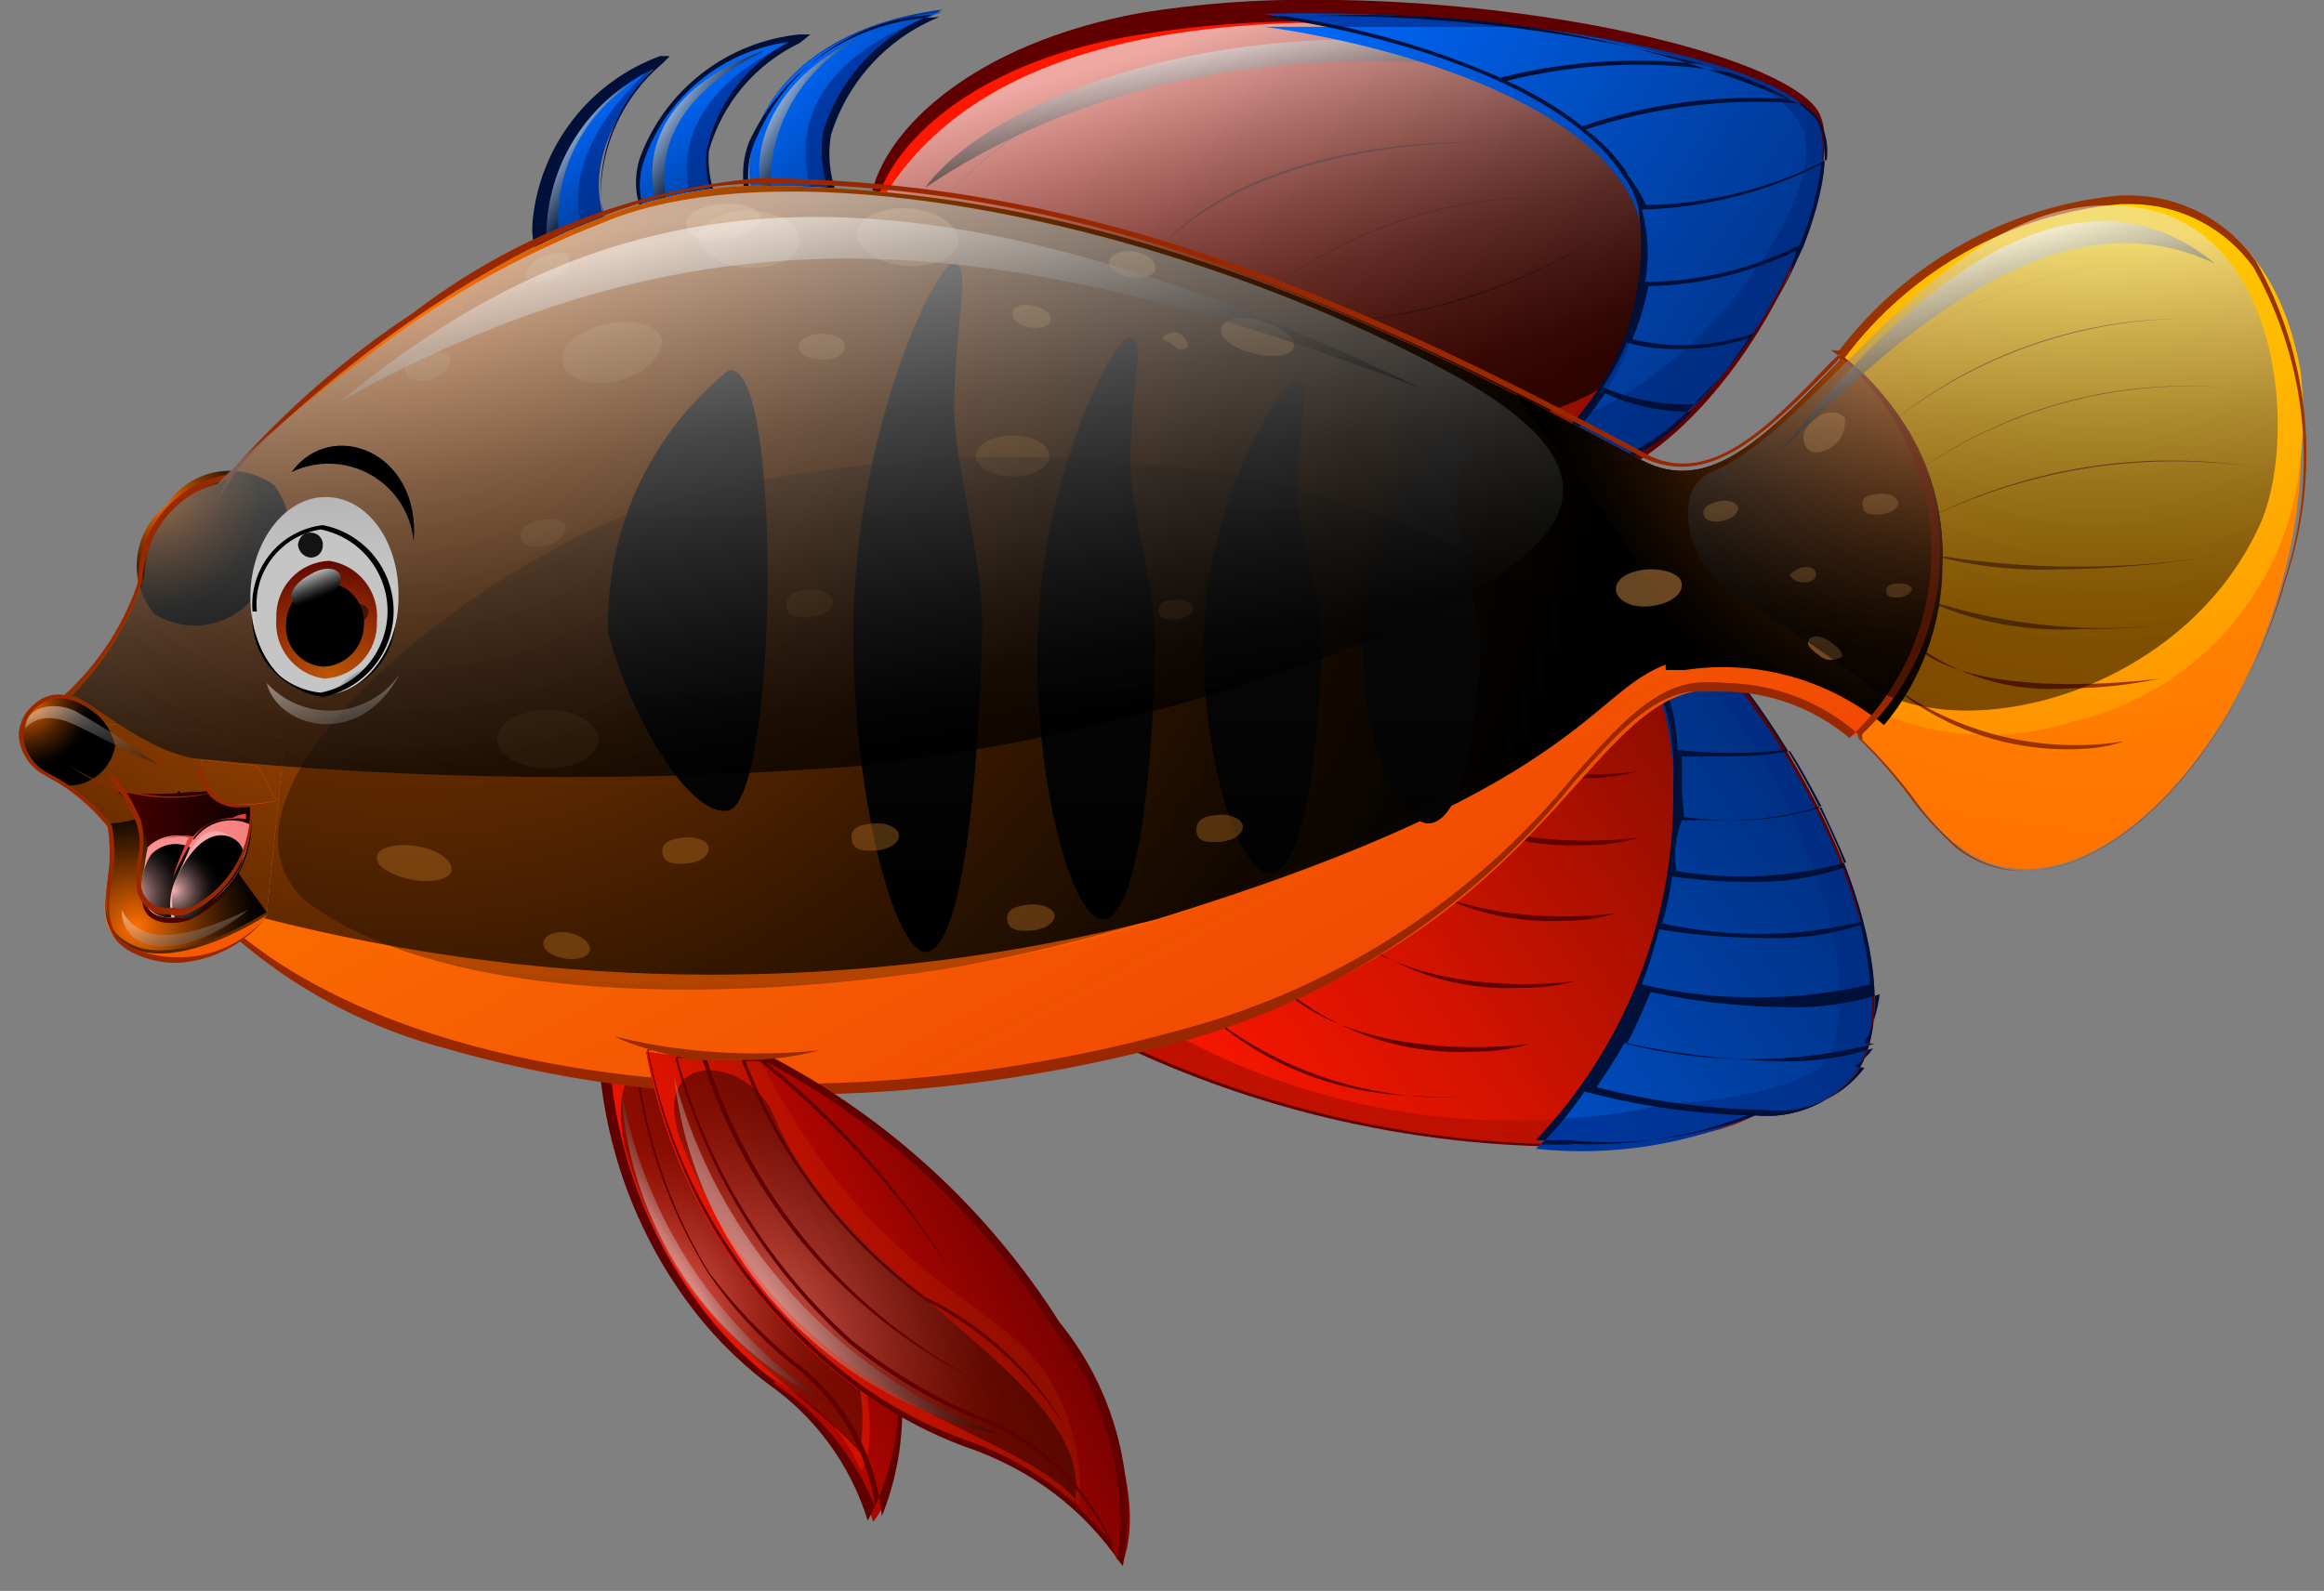 <svg width="92" height="63" viewBox="0 0 92 63" fill="none" xmlns="http://www.w3.org/2000/svg">
<rect x="0" y="0" width="92" height="63" fill="#808080" stroke="none"/>
<path d="M34.565 60.257C37.005 57.304 35.036 47.032 27.974 40.269C27.246 40.055 26.39 39.798 25.534 39.456L23.993 38.728C23.467 43.275 24.657 47.854 27.332 51.568C29.943 55.292 32.896 55.249 34.565 60.257Z" fill="url(#paint0_linear_78_173003)"/>
<path d="M34.094 58.245C35.507 55.934 32.382 46.175 26.775 40.183C26.09 40.183 26.39 39.798 25.534 39.456L23.993 38.728C23.467 43.275 24.657 47.854 27.332 51.568C29.943 55.292 32.34 54.393 34.094 58.245Z" fill="url(#paint1_linear_78_173003)"/>
<path style="mix-blend-mode:screen" opacity="0.4" d="M24.721 45.362C26.69 52.724 31.098 54.307 34.051 57.518C34.736 52.724 31.569 51.269 28.659 44.677C27.631 42.024 23.779 40.568 24.721 45.362Z" fill="url(#paint2_radial_78_173003)"/>
<path style="mix-blend-mode:screen" opacity="0.4" d="M24.592 43.136C24.732 45.761 25.572 48.3 27.025 50.49C28.477 52.68 30.49 54.441 32.853 55.591C30.694 54.195 28.846 52.368 27.425 50.225C26.003 48.082 25.039 45.669 24.592 43.136Z" fill="url(#paint3_linear_78_173003)"/>
<path d="M34.908 51.654C33.677 47.293 31.314 43.336 28.059 40.183C27.233 39.971 26.418 39.713 25.62 39.413C25.106 39.156 24.593 38.942 24.079 38.642H23.779C23.269 43.194 24.475 47.772 27.16 51.483C28.064 52.732 29.145 53.843 30.371 54.778C32.269 56.094 33.67 58.008 34.351 60.214C35.05 58.91 35.461 57.471 35.557 55.994C35.653 54.518 35.432 53.038 34.908 51.654ZM28.059 40.312C31.289 43.45 33.648 47.373 34.908 51.697C35.986 54.374 35.986 57.365 34.908 60.043C34.797 58.824 34.426 57.644 33.821 56.581C33.216 55.517 32.389 54.596 31.398 53.879C30.147 52.849 29.026 51.671 28.059 50.37C26.039 47.047 25.014 43.215 25.106 39.327L25.577 39.541C26.383 39.863 27.213 40.121 28.059 40.312ZM30.713 54.736C29.502 53.815 28.434 52.718 27.546 51.483C24.912 47.83 23.723 43.333 24.207 38.856L25.02 39.241C24.916 43.196 25.973 47.095 28.059 50.455C28.963 51.767 30.044 52.948 31.27 53.965C32.188 54.647 32.96 55.505 33.541 56.49C34.121 57.476 34.499 58.567 34.651 59.7C33.845 57.663 32.424 55.927 30.585 54.736H30.713Z" fill="#600000"/>
<path d="M31.697 52.981C29.879 51.263 28.429 49.193 27.436 46.898C26.443 44.602 25.927 42.128 25.919 39.627C25.956 42.123 26.485 44.589 27.476 46.88C28.468 49.172 29.902 51.245 31.697 52.981Z" fill="black"/>
<path d="M34.051 55.207C33.444 53.06 32.26 51.12 30.627 49.6C28.55 46.765 27.331 43.392 27.118 39.884C27.37 43.407 28.666 46.774 30.841 49.557C32.403 51.115 33.512 53.068 34.051 55.207Z" fill="black"/>
<path d="M73.643 29.226C75.183 30.596 76.211 32.522 77.538 33.506C81.818 36.759 88.323 30.81 90.378 22.892C92.304 15.872 90.378 8.125 84.386 7.826C82.122 7.979 79.92 8.629 77.938 9.732C75.955 10.834 74.24 12.361 72.915 14.203C73.075 16.715 73.003 19.237 72.701 21.736C72.857 24.25 73.172 26.752 73.643 29.226Z" fill="url(#paint4_radial_78_173003)"/>
<path d="M82.031 28.584C84.438 28.033 86.608 26.734 88.231 24.873C89.853 23.012 90.844 20.685 91.062 18.226C91.212 17.032 91.212 15.825 91.062 14.631C90.378 10.864 88.28 8.039 84.599 7.868C82.316 8.045 80.096 8.7 78.082 9.791C76.069 10.883 74.308 12.386 72.915 14.203C73.141 16.292 73.226 18.394 73.171 20.495C73.326 23.035 73.626 25.564 74.07 28.07C76.565 29.236 79.407 29.419 82.031 28.584Z" fill="url(#paint5_radial_78_173003)"/>
<path d="M72.615 21.522C72.638 23.118 72.81 24.709 73.129 26.273C73.129 27.172 73.428 28.113 73.557 29.226C74.269 29.916 74.928 30.66 75.526 31.452C76.077 32.216 76.708 32.919 77.409 33.549C78.185 34.172 79.153 34.505 80.148 34.491C84.129 34.491 88.709 29.312 90.506 22.892C91.191 20.833 91.437 18.654 91.231 16.495C91.025 14.335 90.37 12.242 89.308 10.351C88.757 9.563 88.028 8.916 87.18 8.462C86.332 8.009 85.39 7.761 84.428 7.74H83.915C81.734 7.942 79.62 8.594 77.704 9.655C75.789 10.716 74.115 12.162 72.787 13.903C73.002 15.322 73.002 16.765 72.787 18.183C72.667 19.292 72.61 20.407 72.615 21.522ZM73.001 14.203C74.293 12.469 75.938 11.028 77.826 9.973C79.714 8.918 81.803 8.274 83.958 8.082H84.471C85.405 8.104 86.321 8.343 87.146 8.782C87.971 9.22 88.682 9.845 89.222 10.607C90.273 12.48 90.923 14.55 91.129 16.688C91.335 18.825 91.094 20.981 90.421 23.02C88.709 29.355 84.129 34.491 80.191 34.491C79.245 34.488 78.327 34.172 77.58 33.592C76.858 33 76.224 32.308 75.697 31.537C75.099 30.746 74.441 30.002 73.728 29.312C73.728 28.199 73.428 27.257 73.257 26.358C72.956 24.807 72.798 23.231 72.787 21.65C72.802 20.591 72.873 19.534 73.001 18.483C73.198 17.063 73.198 15.623 73.001 14.203Z" fill="#993300"/>
<path d="M83.701 10.479C79.817 10.93 76.183 12.627 73.343 15.316C76.186 12.632 79.818 10.936 83.701 10.479Z" fill="#993300"/>
<path d="M86.397 12.619C82.11 12.639 77.963 14.153 74.67 16.899C77.987 14.195 82.118 12.688 86.397 12.619Z" fill="#993300"/>
<path d="M88.195 15.358C83.713 14.954 79.237 16.203 75.611 18.868C79.253 16.234 83.716 14.989 88.195 15.358Z" fill="#993300"/>
<path d="M89.18 18.483C84.679 17.794 80.076 18.559 76.04 20.666C80.094 18.614 84.68 17.852 89.18 18.483Z" fill="#993300"/>
<path d="M88.366 21.907C84.331 22.617 80.203 22.617 76.168 21.907C77.865 22.389 79.626 22.606 81.389 22.549C83.729 22.53 86.062 22.315 88.366 21.907Z" fill="#995000"/>
<path d="M87.082 24.561C83.37 25.186 79.56 24.877 75.997 23.662C78.023 24.626 80.263 25.053 82.502 24.903C84.036 24.926 85.569 24.811 87.082 24.561Z" fill="#995000"/>
<path d="M81.946 27.257C83.14 27.249 84.33 27.12 85.499 26.872C85.499 26.872 77.794 27.942 75.569 25.331C77.373 26.759 79.653 27.447 81.946 27.257Z" fill="#993300"/>
<path d="M84.086 29.355C82.456 29.612 80.79 29.54 79.187 29.142C77.585 28.746 76.078 28.032 74.756 27.044C76.889 28.878 79.651 29.814 82.46 29.654C83.013 29.633 83.561 29.532 84.086 29.355Z" fill="#993300"/>
<path d="M71.802 4.615C69.534 1.705 54.04 -0.521 45.18 1.063C38.717 2.261 35.079 5.557 34.565 8.253C42.76 12.331 51.176 15.946 59.775 19.082C67.308 20.537 73.771 7.098 71.802 4.615Z" fill="url(#paint6_linear_78_173003)"/>
<path d="M59.732 19.168C60.116 19.21 60.504 19.21 60.888 19.168C65.168 19.168 68.934 14.631 70.818 10.608C72.187 7.783 72.615 5.215 71.888 4.273C70.133 2.09 60.888 -0.007 52.114 -0.007C49.792 -0.033 47.472 0.139 45.18 0.507C38.545 1.705 34.993 5.129 34.479 7.783C42.685 12.031 51.115 15.832 59.732 19.168ZM45.18 1.363C47.458 0.993 49.763 0.821 52.071 0.849C60.631 0.849 70.047 2.775 71.716 5.129C72.401 6.028 71.973 8.468 70.646 11.25C68.763 15.102 65.082 19.553 60.845 19.553H59.732C51.171 16.232 42.798 12.445 34.651 8.211C35.207 5.643 38.717 2.347 45.18 1.363Z" fill="#600000"/>
<path d="M48.261 2.39C46.054 2.568 43.908 3.2 41.956 4.246C40.005 5.291 38.29 6.729 36.919 8.467C38.304 6.744 40.022 5.317 41.971 4.272C43.92 3.228 46.059 2.588 48.261 2.39Z" fill="#600000"/>
<path d="M53.74 3.802C48.897 3.869 44.279 5.854 40.9 9.323C44.282 5.858 48.898 3.873 53.74 3.802Z" fill="#600000"/>
<path d="M58.919 5.643C58.919 5.643 50.016 5.129 45.822 9.923C50.059 5.343 58.833 5.643 58.919 5.643Z" fill="#600000"/>
<path d="M62.3 7.826C57.89 7.544 53.531 8.9 50.059 11.635C53.551 8.939 57.895 7.587 62.3 7.826Z" fill="#600000"/>
<path d="M63.756 9.11C60.376 11.271 56.502 12.537 52.499 12.791C56.516 12.607 60.407 11.335 63.756 9.11Z" fill="#600000"/>
<path d="M63.113 12.619C61.327 13.967 59.145 14.689 56.907 14.674C59.148 14.705 61.334 13.982 63.113 12.619Z" fill="#600000"/>
<path style="mix-blend-mode:screen" opacity="0.7" d="M34.565 8.553C37.732 2.39 45.394 0.934 52.413 0.892C59.433 0.849 69.534 2.518 70.775 5.471C71.545 7.226 65.81 16.386 59.39 16.6C54.382 16.771 31.355 15.187 34.565 8.553Z" fill="url(#paint7_linear_78_173003)"/>
<path style="mix-blend-mode:screen" opacity="0.7" d="M36.619 7.44C39.701 3.16 53.74 -1.89 68.934 4.829C52.798 -0.221 42.226 3.631 36.619 7.44Z" fill="url(#paint8_linear_78_173003)"/>
<path d="M64.312 6.927C64.58 7.335 64.782 7.783 64.911 8.254C65.195 10.399 64.819 12.581 63.832 14.508C62.846 16.434 61.296 18.015 59.39 19.039H59.775C67.308 20.495 73.771 7.055 71.802 4.573C69.833 2.09 58.962 0.293 50.016 0.549C54.767 1.363 61.915 3.246 64.312 6.927Z" fill="url(#paint9_linear_78_173003)"/>
<path d="M71.331 5.043C70.834 4.14 70.005 3.465 69.02 3.16C66.169 2.084 63.191 1.379 60.16 1.063H59.39H58.619H50.059C54.767 1.705 61.958 3.717 64.312 7.398C64.58 7.806 64.782 8.253 64.911 8.724C65.161 10.061 65.114 11.436 64.773 12.752C64.433 14.069 63.808 15.295 62.942 16.343C67.907 14.203 72.444 7.44 71.331 5.043Z" fill="url(#paint10_linear_78_173003)"/>
<path d="M71.331 9.923C72.273 7.526 72.53 5.643 71.888 4.701C71.677 4.482 71.448 4.281 71.203 4.102C65.194 1.534 58.685 0.349 52.157 0.635H50.059C55.195 1.362 62.001 3.417 64.269 6.969C64.553 7.353 64.757 7.789 64.868 8.253C65.16 10.378 64.796 12.542 63.824 14.454C62.853 16.366 61.321 17.936 59.433 18.954H59.775C60.159 18.996 60.547 18.996 60.931 18.954C63.359 18.785 65.621 17.662 67.222 15.829C68.682 14.386 69.909 12.726 70.861 10.907L71.374 9.794L71.331 9.923ZM70.861 3.93C68.077 3.729 65.282 4.093 62.643 5C61.719 4.284 60.714 3.68 59.647 3.203C62.516 2.483 65.504 2.367 68.421 2.86C69.271 3.126 70.089 3.485 70.861 3.93ZM52.157 0.635C57.326 0.604 62.478 1.251 67.479 2.561C64.774 2.237 62.032 2.411 59.39 3.074C56.659 1.881 53.779 1.061 50.83 0.635H52.157ZM64.44 6.884C63.988 6.208 63.423 5.615 62.771 5.129C65.527 4.215 68.438 3.866 71.331 4.102C71.575 4.267 71.791 4.469 71.973 4.701C72.274 5.186 72.396 5.762 72.316 6.327C70.102 7.464 67.657 8.079 65.168 8.125C64.959 7.683 64.701 7.267 64.398 6.884H64.44ZM65.04 8.296C67.498 8.227 69.91 7.613 72.102 6.499C71.957 7.601 71.669 8.68 71.246 9.709C69.344 10.656 67.25 11.154 65.125 11.164C65.298 10.21 65.254 9.23 64.997 8.296H65.04ZM63.456 15.316C63.828 14.764 64.143 14.176 64.398 13.561C65.051 13.748 65.73 13.835 66.409 13.818C67.368 13.834 68.323 13.689 69.234 13.389C68.62 14.325 67.918 15.199 67.137 16C65.859 16.064 64.585 15.829 63.413 15.316H63.456ZM60.931 19.125H59.818C61.315 18.242 62.589 17.026 63.542 15.572C64.614 16.067 65.784 16.316 66.966 16.3C65.388 18.001 63.206 19.015 60.888 19.125H60.931ZM70.861 10.821C70.462 11.638 70.004 12.425 69.491 13.175C67.924 13.733 66.228 13.823 64.612 13.432C64.903 12.759 65.118 12.056 65.254 11.335C67.287 11.288 69.286 10.806 71.117 9.923L70.861 10.821Z" fill="#001038"/>
<path d="M30.542 8.938C31.141 9.495 33.795 8.938 33.795 8.938C33.795 8.938 29.942 4.359 37.304 0.378C29.729 1.363 28.53 7.141 30.542 8.938Z" fill="url(#paint11_linear_78_173003)"/>
<path d="M30.542 8.938C31.141 9.495 32.639 8.682 32.639 8.682C32.639 8.682 29.129 3.289 37.304 0.464C29.729 1.363 28.53 7.141 30.542 8.938Z" fill="url(#paint12_linear_78_173003)"/>
<path style="mix-blend-mode:screen" opacity="0.7" d="M35.036 1.106C31.184 2.39 29.515 5.386 30.199 7.825C30.199 7.825 30.542 7.825 30.499 7.526C30.444 6.106 30.859 4.707 31.679 3.547C32.499 2.386 33.679 1.528 35.036 1.106Z" fill="url(#paint13_linear_78_173003)"/>
<path d="M31.526 9.281C32.306 9.242 33.08 9.127 33.837 8.938C33.435 8.439 33.144 7.861 32.981 7.241C32.819 6.622 32.79 5.975 32.896 5.343C33.22 4.297 33.772 3.337 34.512 2.53C35.252 1.723 36.162 1.091 37.176 0.678H37.561H37.133C35.547 0.73 34.007 1.221 32.684 2.098C31.361 2.975 30.308 4.202 29.643 5.643C29.413 6.261 29.355 6.93 29.475 7.578C29.596 8.226 29.891 8.83 30.328 9.323C30.52 9.399 30.725 9.435 30.931 9.427C31.138 9.42 31.34 9.37 31.526 9.281ZM29.985 5.386C30.577 4.027 31.535 2.859 32.752 2.013C33.969 1.167 35.396 0.675 36.876 0.592C35.867 0.988 34.958 1.605 34.218 2.397C33.477 3.19 32.923 4.138 32.596 5.172C32.489 5.807 32.513 6.458 32.668 7.084C32.823 7.71 33.104 8.297 33.495 8.81C32.794 8.986 32.077 9.086 31.355 9.109C31.048 9.205 30.72 9.205 30.413 9.109C29.983 8.6 29.712 7.975 29.636 7.312C29.56 6.65 29.681 5.979 29.985 5.386Z" fill="#001038"/>
<path d="M26.219 9.495C26.818 9.923 29.13 9.195 29.13 9.195C29.13 9.195 25.363 5.386 31.655 1.491C25.021 2.861 24.336 7.997 26.219 9.495Z" fill="url(#paint14_linear_78_173003)"/>
<path d="M26.219 9.495C26.818 9.923 27.931 9.195 27.931 9.195C27.931 9.195 24.721 4.616 31.655 1.491C25.021 2.861 24.336 7.997 26.219 9.495Z" fill="url(#paint15_linear_78_173003)"/>
<path style="mix-blend-mode:screen" opacity="0.7" d="M30.371 1.962C26.518 3.246 25.192 5.899 26.09 8.339C26.09 8.125 26.433 8.339 26.39 8.04C25.919 5.643 27.075 3.545 30.371 1.962Z" fill="url(#paint16_linear_78_173003)"/>
<path d="M26.176 9.538C26.396 9.624 26.641 9.624 26.861 9.538C27.631 9.48 28.392 9.336 29.129 9.11C28.753 8.686 28.465 8.191 28.281 7.655C28.097 7.118 28.022 6.551 28.059 5.985C28.319 5.057 28.774 4.194 29.394 3.456C30.014 2.718 30.785 2.121 31.655 1.705L32.083 1.363H31.655C30.242 1.503 28.898 2.04 27.778 2.91C26.657 3.781 25.805 4.951 25.32 6.285C25.143 6.853 25.129 7.459 25.281 8.034C25.432 8.61 25.742 9.131 26.176 9.538ZM25.491 6.37C25.916 5.131 26.678 4.034 27.691 3.202C28.704 2.371 29.928 1.838 31.227 1.662C30.407 2.098 29.692 2.707 29.131 3.445C28.569 4.184 28.174 5.036 27.974 5.942C27.919 6.509 27.978 7.081 28.147 7.625C28.316 8.169 28.592 8.674 28.958 9.11C28.275 9.315 27.572 9.444 26.861 9.495C26.666 9.554 26.457 9.554 26.262 9.495C25.845 9.104 25.55 8.601 25.414 8.047C25.277 7.492 25.304 6.91 25.491 6.37Z" fill="#001038"/>
<path d="M22.837 11.892C23.522 12.191 25.662 10.864 25.662 10.864C25.662 10.864 20.912 7.997 26.219 2.304C19.884 5.643 20.526 10.864 22.837 11.892Z" fill="url(#paint17_linear_78_173003)"/>
<path d="M22.837 11.892C23.522 12.191 23.993 10.864 23.993 10.864C23.993 10.864 20.355 7.269 26.219 2.304C19.884 5.643 20.526 10.864 22.837 11.892Z" fill="url(#paint18_linear_78_173003)"/>
<path style="mix-blend-mode:screen" opacity="0.7" d="M25.106 3.246C23.89 3.842 22.898 4.812 22.274 6.014C21.65 7.215 21.427 8.585 21.639 9.923C21.639 9.709 22.195 9.923 22.153 9.537C21.989 8.316 22.181 7.073 22.704 5.957C23.228 4.842 24.062 3.9 25.106 3.246Z" fill="url(#paint19_linear_78_173003)"/>
<path d="M22.795 11.977H23.095C24.027 11.772 24.912 11.395 25.706 10.864C25.193 10.537 24.756 10.104 24.424 9.595C24.092 9.086 23.872 8.512 23.779 7.911C23.76 6.887 23.969 5.872 24.391 4.939C24.813 4.006 25.437 3.179 26.219 2.518L26.519 2.219H26.134C24.759 2.721 23.555 3.604 22.661 4.763C21.767 5.921 21.22 7.31 21.083 8.767C21.027 9.41 21.16 10.056 21.463 10.626C21.767 11.196 22.23 11.665 22.795 11.977ZM25.877 2.732C25.176 3.394 24.626 4.2 24.264 5.093C23.902 5.987 23.737 6.948 23.779 7.911C24.013 9.087 24.667 10.137 25.62 10.864C24.887 11.334 24.075 11.668 23.223 11.849C22.713 11.572 22.292 11.155 22.012 10.647C21.731 10.138 21.602 9.56 21.639 8.981C21.711 7.653 22.143 6.369 22.89 5.268C23.637 4.167 24.669 3.29 25.877 2.732Z" fill="#001038"/>
<path d="M42.398 40.312C53.74 46.603 66.58 45.919 69.448 44.164C70.209 44.245 70.978 44.13 71.682 43.83C72.386 43.531 73.002 43.056 73.471 42.452C75.526 39.071 72.444 31.366 67.95 26.145C61.787 19.382 37.518 37.572 42.398 40.312Z" fill="url(#paint20_linear_78_173003)"/>
<path d="M43.168 38.814C46.394 41.225 50.102 42.909 54.04 43.752C57.978 44.594 62.052 44.574 65.981 43.693C67.993 43.693 71.631 43.051 72.273 41.981C74.328 38.6 70.433 29.397 66.666 26.102C60.503 19.51 38.803 35.304 43.168 38.814Z" fill="url(#paint21_linear_78_173003)"/>
<path d="M42.355 40.355C48.361 43.62 55.079 45.354 61.915 45.405C64.503 45.598 67.1 45.173 69.491 44.164C70.262 44.243 71.041 44.123 71.752 43.816C72.464 43.509 73.086 43.025 73.557 42.409C75.654 38.942 72.401 31.11 68.036 26.016C67.516 25.502 66.891 25.106 66.204 24.855C65.517 24.604 64.784 24.503 64.055 24.561C59.112 25.146 54.414 27.037 50.444 30.039C46.868 32.065 43.909 35.023 41.884 38.6C41.734 38.899 41.7 39.243 41.787 39.566C41.873 39.89 42.075 40.17 42.355 40.355ZM41.927 38.685C43.945 35.104 46.906 32.143 50.487 30.125C54.431 27.141 59.1 25.265 64.012 24.689C64.714 24.642 65.418 24.739 66.081 24.974C66.743 25.21 67.35 25.579 67.864 26.059C72.144 31.152 75.44 38.899 73.386 42.281C72.93 42.886 72.321 43.36 71.621 43.654C70.922 43.947 70.157 44.049 69.405 43.95C67.065 45.035 64.487 45.506 61.915 45.319C55.109 45.244 48.425 43.511 42.441 40.269C42.166 40.123 41.96 39.876 41.864 39.581C41.768 39.285 41.791 38.964 41.927 38.685Z" fill="#600000"/>
<path d="M58.406 41.638C59.13 41.648 59.852 41.547 60.546 41.339C60.546 41.339 53.312 42.366 50.188 38.557C51.268 39.613 52.557 40.433 53.972 40.964C55.387 41.494 56.897 41.724 58.406 41.638Z" fill="#600000"/>
<path d="M58.02 43.436C54.186 43.637 50.42 42.366 47.491 39.884C49.809 42.077 52.861 43.328 56.051 43.394C56.706 43.45 57.364 43.464 58.02 43.436Z" fill="#600000"/>
<path d="M61.915 36.459C62.612 36.47 63.305 36.369 63.97 36.16C63.97 36.16 57.079 37.187 54.083 33.378C55.093 34.42 56.315 35.234 57.666 35.766C59.017 36.297 60.465 36.534 61.915 36.459Z" fill="#600000"/>
<path d="M60.289 39.113C60.982 39.118 61.673 39.032 62.343 38.856C62.343 38.856 55.409 39.841 52.413 36.032C53.427 37.081 54.655 37.9 56.014 38.432C57.374 38.964 58.831 39.196 60.289 39.113Z" fill="#600000"/>
<path d="M62.771 33.464C63.481 33.471 64.189 33.37 64.868 33.164C64.868 33.164 57.934 34.191 54.938 30.382C55.946 31.429 57.167 32.246 58.518 32.778C59.87 33.309 61.321 33.543 62.771 33.464Z" fill="#600000"/>
<path d="M62.771 30.81C63.464 30.815 64.155 30.729 64.826 30.553C64.826 30.553 57.892 31.538 54.896 27.728C55.913 28.774 57.142 29.59 58.5 30.121C59.858 30.653 61.315 30.887 62.771 30.81Z" fill="#600000"/>
<path d="M69.448 44.164C70.209 44.245 70.978 44.13 71.682 43.83C72.386 43.53 73.002 43.056 73.471 42.452C75.526 39.07 72.444 31.366 67.95 26.144C67.442 25.653 66.837 25.273 66.174 25.029C65.51 24.786 64.803 24.685 64.098 24.732C67.436 27.814 67.394 38.771 60.802 45.491C63.75 45.804 66.73 45.347 69.448 44.164Z" fill="url(#paint22_linear_78_173003)"/>
<path d="M72.273 41.981C74.327 38.599 70.432 29.397 66.666 26.102C66.013 25.427 65.181 24.953 64.269 24.732C67.265 27.899 67.308 37.572 61.744 44.292C63.188 44.242 64.622 44.041 66.024 43.693C67.993 43.65 71.631 43.051 72.273 41.981Z" fill="url(#paint23_linear_78_173003)"/>
<path d="M68.036 25.931C67.516 25.429 66.897 25.041 66.219 24.79C65.542 24.54 64.819 24.432 64.098 24.476C65.612 26.327 66.376 28.679 66.238 31.067C66.355 36.294 64.401 41.355 60.802 45.148H62.086C64.597 45.396 67.132 45.059 69.491 44.164C70.262 44.243 71.041 44.124 71.752 43.816C72.464 43.509 73.086 43.025 73.557 42.409C75.654 38.857 72.401 31.024 68.036 25.931ZM70.09 37.145C71.295 37.175 72.496 37.002 73.642 36.631C73.847 37.401 73.976 38.19 74.028 38.985C71.057 39.673 67.968 39.673 64.997 38.985C65.264 38.27 65.492 37.541 65.681 36.802C67.139 37.035 68.614 37.149 70.09 37.145ZM65.81 36.545C65.983 35.942 66.112 35.327 66.195 34.705C67.188 34.846 68.189 34.918 69.191 34.919C70.484 34.96 71.773 34.771 73.001 34.363C73.281 35.058 73.51 35.773 73.685 36.503C71.07 37.13 68.346 37.144 65.724 36.545H65.81ZM66.58 31.324C66.58 30.853 66.58 30.382 66.58 29.954H68.506C69.296 29.955 70.084 29.884 70.861 29.74C71.331 30.468 71.716 31.195 72.102 31.923C70.344 32.465 68.487 32.611 66.666 32.351L66.58 31.324ZM68.121 26.145C69.063 27.265 69.921 28.452 70.689 29.697C69.267 29.856 67.831 29.856 66.409 29.697C66.349 27.859 65.67 26.095 64.483 24.689C65.751 24.682 66.975 25.156 67.907 26.016L68.121 26.145ZM66.58 32.479H68.421C69.668 32.511 70.911 32.337 72.102 31.966C72.444 32.693 72.787 33.421 73.086 34.149C70.898 34.751 68.605 34.868 66.366 34.491C66.238 33.892 66.323 33.164 66.58 32.479ZM62.3 45.32H61.016C61.643 44.668 62.216 43.967 62.728 43.222C64.839 43.785 67.008 44.101 69.191 44.164C66.874 45.052 64.392 45.431 61.915 45.277L62.3 45.32ZM73.814 42.281C73.358 42.887 72.749 43.361 72.049 43.654C71.35 43.947 70.585 44.049 69.833 43.95C67.594 43.913 65.367 43.611 63.199 43.051C63.584 42.495 63.969 41.896 64.312 41.296C66.338 41.736 68.402 41.98 70.475 42.024C71.722 42.058 72.966 41.884 74.156 41.51C73.954 41.79 73.709 42.036 73.428 42.238L73.814 42.281ZM74.199 41.339C70.982 42.145 67.615 42.145 64.397 41.339C64.74 40.697 65.04 40.012 65.339 39.285C67.126 39.668 68.947 39.869 70.775 39.884C72.008 39.918 73.238 39.744 74.413 39.37C74.325 40.042 74.123 40.693 73.814 41.296L74.199 41.339Z" fill="#001038"/>
<path d="M46.892 41.125C60.845 37.102 62.642 28.285 67.051 27.386C68.178 27.207 69.33 27.271 70.43 27.573C71.529 27.876 72.552 28.41 73.428 29.14C74.467 28.219 75.296 27.084 75.857 25.814C76.418 24.544 76.699 23.167 76.681 21.779C76.681 20.311 76.341 18.863 75.688 17.549C75.034 16.234 74.085 15.089 72.915 14.203C70.047 17.113 67.736 19.681 64.997 18.226C53.098 11.806 42.611 7.398 29.985 7.355C20.697 7.355 9.783 17.67 9.055 19.04C8.043 19.203 7.122 19.726 6.463 20.512C5.803 21.297 5.447 22.294 5.46 23.32C4.859 25.081 3.795 26.649 2.378 27.857L8.114 35.86C14.834 43.65 32.81 45.191 46.892 41.125Z" fill="url(#paint24_linear_78_173003)"/>
<path d="M72.915 14.203C70.047 17.113 67.736 19.681 64.997 18.226C53.098 11.806 42.611 7.398 29.985 7.355C20.697 7.355 9.783 17.67 9.055 19.04C8.043 19.203 7.122 19.726 6.463 20.512C5.803 21.297 5.447 22.294 5.46 23.32C4.855 25.055 3.79 26.594 2.378 27.771L7.9 35.603C8.684 35.935 9.502 36.179 10.339 36.331C19.027 39.034 28.214 39.737 37.212 38.388C46.21 37.039 54.787 33.673 62.3 28.541C63.518 27.406 64.983 26.571 66.58 26.102C67.973 25.891 69.394 25.977 70.751 26.353C72.108 26.729 73.37 27.387 74.456 28.285C75.963 26.487 76.783 24.211 76.767 21.864C76.77 20.375 76.423 18.905 75.754 17.574C75.085 16.244 74.112 15.089 72.915 14.203Z" fill="url(#paint25_linear_78_173003)"/>
<g style="mix-blend-mode:screen">
<path d="M45.736 36.417C63.841 30.853 62.856 26.872 66.709 26.102C68.101 25.88 69.525 25.961 70.883 26.337C72.242 26.714 73.504 27.378 74.584 28.285C76.092 26.487 76.911 24.211 76.895 21.864C76.884 20.364 76.517 18.887 75.826 17.555C75.134 16.224 74.136 15.075 72.915 14.203C70.047 17.113 67.736 19.681 64.997 18.226C53.098 11.806 42.611 7.398 29.985 7.355C20.697 7.355 9.783 17.67 9.055 19.04C8.043 19.203 7.122 19.726 6.463 20.512C5.803 21.297 5.447 22.294 5.46 23.32C4.855 25.055 3.79 26.594 2.378 27.771L7.9 35.603C8.69 35.916 9.507 36.16 10.339 36.331C21.945 39.321 34.116 39.351 45.736 36.417Z" fill="url(#paint26_radial_78_173003)"/>
</g>
<path style="mix-blend-mode:multiply" opacity="0.4" d="M31.655 9.538C31.655 10.18 30.756 10.65 29.643 10.608C28.53 10.565 27.631 9.923 27.631 9.409C27.631 8.896 28.573 8.296 29.686 8.339C30.799 8.382 31.697 8.896 31.655 9.538Z" fill="url(#paint27_linear_78_173003)"/>
<g style="mix-blend-mode:screen">
<path d="M72.915 14.203C70.047 17.113 67.736 19.682 64.997 18.226L60.032 15.615C61.487 17.713 63.156 19.639 64.569 21.907C65.477 23.276 65.954 24.887 65.938 26.53H66.709C68.101 26.32 69.522 26.405 70.879 26.781C72.236 27.157 73.499 27.816 74.584 28.713C76.092 26.915 76.911 24.639 76.895 22.292C76.954 20.72 76.621 19.157 75.926 17.746C75.231 16.334 74.197 15.116 72.915 14.203Z" fill="url(#paint28_radial_78_173003)"/>
</g>
<path style="mix-blend-mode:screen" d="M10.169 23.491C9.727 24.124 9.057 24.563 8.299 24.714C7.541 24.866 6.754 24.719 6.103 24.304C5.846 23.995 5.655 23.637 5.539 23.252C5.424 22.867 5.387 22.463 5.431 22.064C5.475 21.665 5.599 21.278 5.795 20.928C5.991 20.577 6.256 20.27 6.573 20.024C6.793 19.68 7.081 19.385 7.419 19.157C7.756 18.928 8.137 18.771 8.538 18.695C8.939 18.619 9.351 18.625 9.749 18.714C10.147 18.802 10.523 18.971 10.854 19.211C11.099 19.533 11.276 19.902 11.374 20.295C11.473 20.688 11.491 21.097 11.427 21.497C11.363 21.897 11.218 22.28 11.002 22.623C10.786 22.965 10.502 23.261 10.169 23.491Z" fill="url(#paint29_radial_78_173003)"/>
<path d="M72.958 13.903L72.53 14.288C70.433 16.471 68.592 18.354 66.623 18.354C66.08 18.354 65.548 18.206 65.082 17.926C52.67 11.249 42.483 7.141 30.028 7.055C25.048 7.503 20.298 9.359 16.332 12.405C13.626 14.187 11.177 16.333 9.056 18.782C8.043 18.947 7.123 19.469 6.463 20.255C5.803 21.04 5.447 22.037 5.46 23.063C4.837 24.917 3.71 26.561 2.208 27.814L7.986 35.86C10.621 38.586 13.951 40.539 17.616 41.51C22.025 42.781 26.596 43.401 31.184 43.35C36.551 43.346 41.893 42.611 47.063 41.167C53.072 39.426 58.395 35.868 62.3 30.981C64.013 29.055 65.254 27.642 66.923 27.386H68.164C70.013 27.38 71.803 28.033 73.215 29.226C74.296 28.234 75.146 27.016 75.705 25.659C76.263 24.302 76.517 22.839 76.447 21.373C76.378 19.907 75.987 18.474 75.303 17.176C74.619 15.878 73.657 14.746 72.487 13.86L72.958 13.903ZM73.643 29.14C72.183 27.826 70.299 27.082 68.335 27.043C67.908 27.001 67.478 27.001 67.051 27.043C65.339 27.3 64.013 28.798 62.343 30.681C58.378 35.575 52.972 39.094 46.892 40.739C41.737 42.186 36.409 42.92 31.055 42.922C20.698 42.922 12.052 40.14 7.943 35.518L2.379 27.814C3.867 26.531 4.99 24.877 5.632 23.02C5.668 22.069 6.02 21.157 6.632 20.428C7.244 19.699 8.082 19.196 9.013 18.997C8.846 19.254 8.703 19.526 8.585 19.81C8.801 19.521 9.001 19.221 9.184 18.911C10.04 17.37 20.997 7.269 30.028 7.269C42.441 7.269 52.627 11.549 64.997 18.098C65.486 18.352 66.029 18.484 66.581 18.483C68.592 18.483 70.475 16.6 72.615 14.417L72.915 14.074C74.06 14.944 75 16.054 75.67 17.326C76.34 18.598 76.723 20.002 76.792 21.438C76.861 22.874 76.615 24.307 76.071 25.638C75.527 26.969 74.698 28.164 73.643 29.14Z" fill="#992800"/>
<path d="M36.619 37.7C38.032 37.7 38.717 31.537 38.888 24.86C38.888 21.95 37.861 18.782 37.775 16.3C37.775 12.747 38.503 10.522 37.775 10.436C37.047 10.351 34.222 16.514 33.837 23.276C33.452 30.039 35.207 37.529 36.619 37.7Z" fill="url(#paint30_linear_78_173003)"/>
<path d="M43.639 36.417C44.966 36.417 45.608 31.195 45.736 25.631C45.736 23.149 44.794 20.452 44.752 18.312C44.752 15.316 45.394 13.433 44.752 13.347C44.11 13.261 41.456 18.483 41.114 24.347C40.771 30.211 42.312 36.289 43.639 36.417Z" fill="url(#paint31_linear_78_173003)"/>
<path d="M50.23 34.576C51.557 34.576 52.199 30.296 52.328 25.502C52.328 23.448 51.386 21.222 51.343 19.382C51.343 16.899 51.985 15.102 51.343 15.102C50.701 15.102 48.048 19.382 47.705 24.347C47.363 29.312 48.904 34.448 50.23 34.576Z" fill="url(#paint32_linear_78_173003)"/>
<path d="M56.522 32.608C57.849 32.608 58.491 29.141 58.62 25.417C58.378 23.76 58.05 22.117 57.635 20.495C57.635 18.483 58.277 17.199 57.635 17.156C56.993 17.113 54.339 20.623 53.997 24.561C53.654 28.499 55.195 32.522 56.522 32.608Z" fill="url(#paint33_linear_78_173003)"/>
<path d="M28.83 32.094C30.798 31.666 31.012 14.117 28.83 14.674C27.288 15.922 26.057 17.511 25.233 19.316C24.408 21.12 24.013 23.091 24.079 25.074C24.977 28.456 27.331 32.393 28.83 32.094Z" fill="url(#paint34_linear_78_173003)"/>
<path style="mix-blend-mode:multiply" opacity="0.4" d="M66.58 23.148C66.58 23.577 66.067 23.919 65.339 24.005C64.611 24.09 64.012 23.791 63.969 23.363C63.927 22.934 64.483 22.592 65.211 22.549C65.938 22.506 66.58 22.763 66.58 23.148Z" fill="url(#paint35_linear_78_173003)"/>
<path style="mix-blend-mode:multiply" opacity="0.4" d="M73.043 16.557C73.043 16.814 73.043 17.285 72.615 17.627C72.187 17.969 71.631 18.055 71.46 17.627C71.289 17.199 71.46 16.899 71.888 16.557C72.316 16.215 72.829 16.3 73.043 16.557Z" fill="url(#paint36_linear_78_173003)"/>
<path style="mix-blend-mode:multiply" opacity="0.4" d="M75.141 19.938C75.141 20.152 74.841 20.323 74.456 20.366C74.071 20.409 73.728 20.366 73.728 19.981C73.728 19.596 74.028 19.596 74.413 19.553C74.798 19.51 75.141 19.681 75.141 19.938Z" fill="url(#paint37_linear_78_173003)"/>
<path style="mix-blend-mode:multiply" opacity="0.4" d="M71.888 22.763C71.888 22.763 71.888 23.062 71.417 23.062C70.946 23.062 70.86 22.763 70.86 22.763C70.86 22.763 71.074 22.506 71.374 22.463C71.674 22.421 71.888 22.506 71.888 22.763Z" fill="url(#paint38_linear_78_173003)"/>
<path style="mix-blend-mode:multiply" opacity="0.4" d="M75.697 23.362C75.697 23.362 75.483 23.662 75.183 23.662C74.884 23.662 74.67 23.662 74.67 23.405C74.67 23.148 74.884 23.105 75.183 23.105C75.483 23.105 75.697 23.191 75.697 23.362Z" fill="url(#paint39_linear_78_173003)"/>
<path style="mix-blend-mode:multiply" opacity="0.4" d="M68.806 20.11C68.806 20.324 68.592 20.538 68.207 20.623C67.822 20.709 67.479 20.623 67.436 20.366C67.394 20.11 67.65 19.938 68.036 19.853C68.421 19.767 68.763 19.895 68.806 20.11Z" fill="url(#paint40_linear_78_173003)"/>
<path style="mix-blend-mode:multiply" opacity="0.4" d="M72.915 26.016C72.915 26.016 72.444 26.273 72.102 26.016C71.759 25.759 71.502 25.588 71.588 25.374C71.674 25.16 72.016 25.117 72.401 25.374C72.787 25.631 72.958 25.845 72.915 26.016Z" fill="url(#paint41_linear_78_173003)"/>
<path style="mix-blend-mode:multiply" opacity="0.4" d="M17.873 34.448C17.873 34.79 17.102 35.004 16.289 34.833C15.476 34.662 14.877 34.32 14.919 33.934C14.962 33.549 15.69 33.378 16.503 33.506C17.316 33.635 17.916 34.063 17.873 34.448Z" fill="url(#paint42_linear_78_173003)"/>
<path style="mix-blend-mode:multiply" opacity="0.4" d="M30.114 8.596C30.114 8.981 29.515 9.367 28.701 9.452C27.888 9.538 27.203 9.452 27.16 8.939C27.118 8.425 27.76 8.168 28.573 8.083C29.386 7.997 30.071 8.254 30.114 8.596Z" fill="url(#paint43_linear_78_173003)"/>
<path style="mix-blend-mode:multiply" opacity="0.4" d="M51.215 13.732C51.215 14.075 50.402 14.203 49.588 13.989C48.775 13.775 48.219 13.347 48.347 12.962C48.476 12.576 49.16 12.491 49.931 12.705C50.701 12.919 51.3 13.347 51.215 13.732Z" fill="url(#paint44_linear_78_173003)"/>
<path style="mix-blend-mode:multiply" opacity="0.4" d="M21.682 30.425C22.793 30.425 23.694 29.907 23.694 29.269C23.694 28.631 22.793 28.113 21.682 28.113C20.571 28.113 19.671 28.631 19.671 29.269C19.671 29.907 20.571 30.425 21.682 30.425Z" fill="url(#paint45_linear_78_173003)"/>
<path style="mix-blend-mode:multiply" opacity="0.4" d="M40.087 18.868C40.89 18.868 41.542 18.504 41.542 18.055C41.542 17.606 40.89 17.242 40.087 17.242C39.283 17.242 38.631 17.606 38.631 18.055C38.631 18.504 39.283 18.868 40.087 18.868Z" fill="url(#paint46_linear_78_173003)"/>
<path style="mix-blend-mode:multiply" opacity="0.4" d="M26.219 13.475C26.219 14.075 25.577 14.802 24.507 15.059C23.437 15.316 22.41 15.059 22.281 14.374C22.153 13.689 22.881 13.09 23.993 12.833C25.106 12.577 26.048 12.876 26.219 13.475Z" fill="url(#paint47_linear_78_173003)"/>
<path style="mix-blend-mode:multiply" opacity="0.4" d="M37.946 9.58C37.946 10.18 36.962 10.608 35.849 10.522C34.736 10.436 33.88 9.88 33.923 9.238C33.966 8.596 34.95 8.168 36.02 8.254C37.09 8.339 37.989 8.938 37.946 9.58Z" fill="url(#paint48_linear_78_173003)"/>
<path style="mix-blend-mode:multiply" opacity="0.4" d="M23.351 37.615C23.351 37.872 22.88 38.043 22.367 37.958C21.853 37.872 21.468 37.615 21.511 37.316C21.553 37.016 22.024 36.845 22.495 36.93C22.966 37.016 23.394 37.316 23.351 37.615Z" fill="url(#paint49_linear_78_173003)"/>
<path style="mix-blend-mode:multiply" opacity="0.4" d="M49.203 32.736C49.203 33.035 48.818 33.292 48.304 33.335C47.791 33.378 47.363 33.335 47.363 32.864C47.363 32.394 47.748 32.308 48.262 32.265C48.775 32.222 49.203 32.479 49.203 32.736Z" fill="url(#paint50_linear_78_173003)"/>
<path style="mix-blend-mode:multiply" opacity="0.4" d="M33.453 13.732C33.453 14.032 33.067 14.246 32.554 14.246C32.04 14.246 31.612 14.032 31.612 13.732C31.612 13.432 32.04 13.219 32.554 13.219C33.067 13.219 33.453 13.432 33.453 13.732Z" fill="url(#paint51_linear_78_173003)"/>
<path style="mix-blend-mode:multiply" opacity="0.4" d="M17.83 14.203C17.83 14.502 17.616 14.845 17.102 15.016C16.589 15.187 16.161 15.016 16.075 14.802C15.989 14.588 16.075 14.16 16.76 14.032C17.445 13.903 17.744 13.946 17.83 14.203Z" fill="url(#paint52_linear_78_173003)"/>
<path style="mix-blend-mode:multiply" opacity="0.4" d="M22.538 10.18C22.538 10.436 22.538 10.822 21.939 11.036C21.34 11.249 20.997 11.036 20.869 11.036C20.74 11.036 20.869 10.393 21.468 10.18C22.067 9.965 22.41 9.923 22.538 10.18Z" fill="url(#paint53_linear_78_173003)"/>
<path style="mix-blend-mode:multiply" opacity="0.4" d="M45.736 10.65C45.736 10.907 45.223 11.078 44.752 10.993C44.281 10.907 43.853 10.608 43.896 10.351C43.939 10.094 44.41 9.88 44.923 9.966C45.437 10.051 45.779 10.351 45.736 10.65Z" fill="url(#paint54_linear_78_173003)"/>
<path style="mix-blend-mode:multiply" opacity="0.4" d="M28.059 33.592C28.059 33.891 27.717 34.148 27.203 34.191C26.69 34.234 26.262 34.191 26.219 33.763C26.176 33.335 26.604 33.207 27.118 33.164C27.631 33.121 28.059 33.335 28.059 33.592Z" fill="url(#paint55_linear_78_173003)"/>
<path style="mix-blend-mode:multiply" opacity="0.4" d="M32.981 23.833C32.981 24.133 32.596 24.39 32.083 24.432C31.569 24.475 31.141 24.432 31.141 23.962C31.141 23.491 31.526 23.405 32.04 23.362C32.553 23.32 32.981 23.534 32.981 23.833Z" fill="url(#paint56_linear_78_173003)"/>
<path style="mix-blend-mode:multiply" opacity="0.4" d="M35.592 33.078C35.592 33.378 35.207 33.635 34.694 33.677C34.18 33.72 33.752 33.677 33.709 33.207C33.666 32.736 34.094 32.65 34.608 32.607C35.122 32.565 35.55 32.779 35.592 33.078Z" fill="url(#paint57_linear_78_173003)"/>
<path style="mix-blend-mode:multiply" opacity="0.4" d="M47.234 24.09C47.234 24.304 46.935 24.475 46.592 24.518C46.25 24.561 45.865 24.518 45.865 24.176C45.865 23.833 46.122 23.791 46.507 23.748C46.892 23.705 47.192 23.876 47.234 24.09Z" fill="url(#paint58_linear_78_173003)"/>
<path style="mix-blend-mode:multiply" opacity="0.4" d="M41.756 36.245C41.756 36.545 41.371 36.802 40.857 36.845C40.343 36.888 39.916 36.845 39.873 36.417C39.83 35.989 40.258 35.86 40.772 35.818C41.285 35.775 41.713 35.989 41.756 36.245Z" fill="url(#paint59_linear_78_173003)"/>
<path style="mix-blend-mode:multiply" opacity="0.4" d="M41.584 12.662C41.584 12.919 41.157 13.047 40.728 12.962C40.3 12.876 40.044 12.619 40.087 12.362C40.129 12.106 40.472 12.02 40.9 12.106C41.328 12.191 41.627 12.448 41.584 12.662Z" fill="url(#paint60_linear_78_173003)"/>
<path style="mix-blend-mode:multiply" opacity="0.4" d="M47.02 13.732C47.02 13.732 46.763 13.989 46.507 13.732C46.25 13.475 46.036 13.518 46.036 13.39C46.036 13.261 46.335 13.133 46.592 13.176C46.849 13.219 47.063 13.604 47.02 13.732Z" fill="url(#paint61_linear_78_173003)"/>
<path style="mix-blend-mode:multiply" opacity="0.4" d="M22.41 20.88C22.41 21.18 22.11 21.479 21.639 21.608C21.168 21.736 20.655 21.608 20.612 21.265C20.569 20.923 20.912 20.666 21.425 20.581C21.939 20.495 22.367 20.623 22.41 20.88Z" fill="url(#paint62_linear_78_173003)"/>
<path d="M33.495 54.65C37.775 57.989 40.9 56.962 44.41 61.969C46.164 57.689 40.557 47.117 30.499 41.938C29.516 42 28.529 42 27.546 41.938L25.577 41.639C26.531 46.8 29.349 51.431 33.495 54.65Z" fill="url(#paint63_linear_78_173003)"/>
<path d="M33.495 54.65C36.791 57.261 40.001 57.261 42.74 59.615C42.855 57.928 42.468 56.246 41.627 54.779C39.83 51.44 34.779 51.098 30.071 41.938C29.232 42.024 28.385 42.024 27.546 41.938L25.577 41.639C26.531 46.8 29.349 51.431 33.495 54.65Z" fill="url(#paint64_linear_78_173003)"/>
<path style="mix-blend-mode:screen" opacity="0.4" d="M27.032 45.405C31.312 55.934 39.616 56.148 42.569 59.358C43.254 54.608 33.495 51.012 30.628 44.164C29.6 41.767 25.491 41.425 27.032 45.405Z" fill="url(#paint65_radial_78_173003)"/>
<path style="mix-blend-mode:screen" opacity="0.4" d="M26.69 42.666C27.081 46.068 28.531 49.262 30.835 51.796C33.139 54.331 36.18 56.077 39.53 56.79C36.416 55.635 33.624 53.749 31.39 51.291C29.156 48.834 27.544 45.876 26.69 42.666Z" fill="url(#paint66_linear_78_173003)"/>
<path d="M41.927 52.339C39.116 47.906 35.19 44.29 30.542 41.852C29.559 41.92 28.572 41.92 27.588 41.852C26.927 41.795 26.269 41.694 25.62 41.553C26.555 46.767 29.392 51.449 33.581 54.693C34.989 55.802 36.564 56.683 38.246 57.304C40.778 58.144 42.961 59.8 44.452 62.012C44.752 60.313 44.682 58.569 44.246 56.899C43.811 55.23 43.019 53.674 41.927 52.339ZM27.803 41.938C28.678 44.721 30.112 47.295 32.019 49.504C33.925 51.712 36.263 53.507 38.888 54.778C33.696 52.109 29.772 47.492 27.974 41.938H29.343C30.794 45.757 33.322 49.072 36.62 51.483C38.895 52.635 40.818 54.38 42.184 56.533C40.894 54.285 38.955 52.48 36.62 51.354C33.407 48.988 30.941 45.75 29.515 42.024H30.071C32.972 44.349 35.498 47.106 37.561 50.199C35.624 47.076 33.162 44.31 30.285 42.024C34.912 44.456 38.822 48.056 41.627 52.467C42.666 53.768 43.432 55.264 43.881 56.867C44.329 58.47 44.451 60.147 44.238 61.798C43.741 60.463 42.954 59.256 41.932 58.264C40.91 57.272 39.68 56.52 38.332 56.062C36.64 55.324 35.056 54.359 33.623 53.195C30.286 50.171 27.893 46.247 26.733 41.895H27.332L27.803 41.938ZM38.16 57.004C36.498 56.387 34.94 55.521 33.538 54.436C29.443 51.252 26.645 46.689 25.663 41.596H26.733C27.886 46.019 30.312 50.008 33.709 53.066C35.148 54.221 36.731 55.185 38.417 55.934C39.692 56.369 40.86 57.071 41.842 57.994C42.823 58.917 43.597 60.038 44.11 61.284C42.614 59.279 40.537 57.785 38.16 57.004Z" fill="#600000"/>
<path d="M1.779 30.639C2.771 31.116 3.636 31.82 4.305 32.693C4.776 34.533 3.277 36.716 5.246 37.658C6.165 38.028 7.178 38.09 8.135 37.836C9.092 37.581 9.941 37.023 10.554 36.245L4.219 28.67C4.219 28.67 2.721 26.787 1.394 27.857C1.182 28.038 1.019 28.271 0.92 28.532C0.821 28.794 0.789 29.076 0.827 29.353C0.866 29.63 0.973 29.892 1.139 30.117C1.306 30.342 1.526 30.521 1.779 30.639Z" fill="url(#paint67_linear_78_173003)"/>
<path d="M1.779 30.639C2.771 31.116 3.636 31.82 4.305 32.693C4.776 34.533 3.192 36.631 5.161 37.572C7.13 38.514 10.554 36.245 10.554 36.245L11.281 29.183L4.219 28.67C4.219 28.67 2.721 26.787 1.394 27.857C1.182 28.038 1.019 28.271 0.92 28.532C0.821 28.794 0.789 29.076 0.827 29.353C0.866 29.63 0.973 29.892 1.139 30.117C1.306 30.342 1.526 30.521 1.779 30.639Z" fill="url(#paint68_linear_78_173003)"/>
<g style="mix-blend-mode:screen">
<path d="M1.779 30.639C2.771 31.116 3.636 31.82 4.305 32.693C4.776 34.533 3.235 36.588 5.204 37.53C7.172 38.471 10.554 36.245 10.554 36.245L11.281 29.183L4.219 28.67C4.219 28.67 2.721 26.787 1.394 27.857C1.182 28.038 1.019 28.271 0.92 28.532C0.821 28.794 0.789 29.076 0.827 29.353C0.866 29.63 0.973 29.892 1.139 30.117C1.306 30.342 1.526 30.521 1.779 30.639Z" fill="url(#paint69_radial_78_173003)"/>
</g>
<path style="mix-blend-mode:screen" d="M4.561 29.526C4.492 29.957 4.275 30.351 3.947 30.64C3.619 30.929 3.201 31.095 2.764 31.109C2.262 31.007 1.802 30.756 1.443 30.39C1.085 30.024 0.844 29.559 0.752 29.055C0.774 28.639 0.955 28.247 1.258 27.96C1.56 27.673 1.962 27.514 2.378 27.514C2.899 27.599 3.384 27.835 3.772 28.192C4.16 28.55 4.434 29.014 4.561 29.526Z" fill="url(#paint70_radial_78_173003)"/>
<path style="mix-blend-mode:screen" d="M7.087 31.323C6.741 31.711 6.319 32.025 5.849 32.246C5.378 32.466 4.867 32.589 4.348 32.608C4.776 34.448 3.278 36.46 5.204 37.401C7.13 38.343 10.554 36.117 10.554 36.117L7.087 31.323Z" fill="url(#paint71_radial_78_173003)"/>
<path d="M1.737 30.681C2.714 31.181 3.574 31.881 4.262 32.736C4.369 33.417 4.369 34.11 4.262 34.791C4.262 35.989 3.962 37.102 5.289 37.744C5.835 38.009 6.437 38.141 7.044 38.129C7.737 38.088 8.412 37.899 9.025 37.574C9.638 37.249 10.174 36.796 10.596 36.246C9.975 36.999 9.129 37.535 8.182 37.773C7.235 38.012 6.236 37.942 5.332 37.572C4.133 37.016 4.262 35.989 4.433 34.791C4.561 34.097 4.561 33.386 4.433 32.693C3.743 31.812 2.866 31.096 1.865 30.596C1.612 30.457 1.394 30.261 1.231 30.023C1.067 29.785 0.962 29.512 0.923 29.226C0.904 28.989 0.945 28.751 1.042 28.534C1.14 28.317 1.29 28.128 1.48 27.985C2.764 26.958 4.219 28.67 4.262 28.713C4.305 28.756 2.764 26.701 1.394 27.857C1.184 28.016 1.016 28.224 0.904 28.462C0.792 28.701 0.74 28.963 0.752 29.226C0.789 29.53 0.898 29.82 1.069 30.073C1.24 30.326 1.469 30.534 1.737 30.681Z" fill="#992800"/>
<g style="mix-blend-mode:screen" opacity="0.3">
<path d="M12.009 35.604C16.974 39.456 27.417 39.884 37.304 38.386C46.836 36.779 55.88 33.033 63.756 27.429C65.896 25.503 57.378 20.495 49.16 18.868C41.645 17.59 33.944 17.911 26.561 19.81C20.141 21.436 7.344 30.938 12.009 35.604Z" fill="url(#paint72_radial_78_173003)"/>
</g>
<path style="mix-blend-mode:screen" opacity="0.7" d="M57.464 14.802C46.507 8.853 31.227 5.643 23.779 8.853C20.411 10.172 17.254 11.974 14.406 14.203C12.332 15.695 10.385 17.355 8.585 19.168C7.777 19.381 7.06 19.852 6.543 20.508C6.026 21.164 5.736 21.971 5.717 22.806C5.147 24.593 4.165 26.221 2.849 27.557C3.406 27.557 5.631 29.74 7.771 30.04C16.463 30.902 25.214 31.002 33.923 30.339C41.999 29.455 49.893 27.348 57.335 24.09C59.689 22.421 66.195 19.553 57.464 14.802Z" fill="url(#paint73_linear_78_173003)"/>
<path style="mix-blend-mode:screen" opacity="0.5" d="M13.507 15.872C23.908 7.312 35.25 5.257 56.308 15.401C39.744 9.11 28.059 7.783 13.507 15.872Z" fill="url(#paint74_linear_78_173003)"/>
<path d="M16.375 21.436C16.674 17.884 13.122 16.514 11.538 18.697C12.03 18.46 12.572 18.345 13.118 18.363C13.665 18.381 14.198 18.531 14.674 18.8C15.149 19.07 15.552 19.45 15.848 19.909C16.145 20.368 16.325 20.892 16.375 21.436Z" fill="black"/>
<path d="M9.997 24.176C9.956 24.585 9.999 24.999 10.122 25.391C10.246 25.784 10.447 26.147 10.716 26.459C10.984 26.772 11.313 27.026 11.682 27.207C12.052 27.389 12.454 27.493 12.865 27.514C13.27 27.477 13.664 27.359 14.024 27.169C14.384 26.978 14.702 26.718 14.961 26.404C15.22 26.089 15.413 25.727 15.531 25.337C15.649 24.947 15.688 24.538 15.647 24.133C15.647 21.993 14.406 20.366 12.736 20.409C11.067 20.452 9.997 22.164 9.997 24.176Z" fill="black"/>
<path style="mix-blend-mode:multiply" d="M15.775 23.662C15.775 25.802 14.363 27.557 12.736 27.514C11.11 27.471 9.869 25.674 9.912 23.534C9.954 21.394 11.324 19.639 12.95 19.682C14.577 19.724 15.818 21.479 15.775 23.662Z" fill="url(#paint75_linear_78_173003)"/>
<path d="M10.083 24.219C10.034 25.02 10.296 25.81 10.814 26.424C11.332 27.037 12.066 27.428 12.865 27.514C13.633 27.363 14.325 26.949 14.822 26.344C15.319 25.739 15.59 24.98 15.59 24.197C15.59 23.414 15.319 22.656 14.822 22.051C14.325 21.446 13.633 21.032 12.865 20.88C12.054 20.956 11.306 21.35 10.785 21.976C10.264 22.601 10.011 23.408 10.083 24.219Z" fill="url(#paint76_radial_78_173003)"/>
<path style="mix-blend-mode:screen" opacity="0.9" d="M11.795 21.565C11.803 21.691 11.854 21.811 11.94 21.904C12.025 21.998 12.14 22.059 12.266 22.078C12.331 22.084 12.397 22.077 12.459 22.056C12.521 22.035 12.578 22.001 12.627 21.957C12.675 21.912 12.713 21.858 12.74 21.798C12.766 21.738 12.78 21.673 12.779 21.608C12.785 21.542 12.777 21.477 12.757 21.414C12.736 21.352 12.702 21.295 12.657 21.247C12.613 21.198 12.559 21.16 12.499 21.134C12.439 21.107 12.374 21.094 12.308 21.094C12.052 21.051 11.838 21.265 11.795 21.565Z" fill="url(#paint77_radial_78_173003)"/>
<path d="M9.997 24.218C9.925 23.398 10.175 22.582 10.694 21.942C11.213 21.303 11.961 20.891 12.779 20.794C13.569 20.948 14.28 21.372 14.791 21.993C15.303 22.614 15.582 23.393 15.582 24.197C15.582 25.001 15.303 25.781 14.791 26.401C14.28 27.022 13.569 27.446 12.779 27.6C11.978 27.484 11.249 27.073 10.734 26.447C10.22 25.822 9.957 25.027 9.997 24.218ZM9.997 24.218C9.938 25 10.187 25.774 10.691 26.374C11.195 26.974 11.914 27.352 12.694 27.429C13.441 27.279 14.113 26.875 14.595 26.286C15.078 25.697 15.342 24.959 15.342 24.197C15.342 23.435 15.078 22.697 14.595 22.108C14.113 21.519 13.441 21.115 12.694 20.966C11.937 21.082 11.253 21.485 10.784 22.09C10.314 22.694 10.094 23.456 10.169 24.218H9.997Z" fill="black"/>
<path d="M14.919 24.604C14.931 24.89 14.886 25.177 14.787 25.446C14.687 25.715 14.536 25.962 14.341 26.173C14.146 26.384 13.912 26.554 13.651 26.674C13.391 26.794 13.109 26.861 12.822 26.872C12.262 26.787 11.756 26.492 11.406 26.047C11.056 25.602 10.889 25.04 10.939 24.475C10.928 24.189 10.973 23.902 11.072 23.633C11.171 23.364 11.322 23.117 11.517 22.906C11.712 22.696 11.947 22.525 12.207 22.405C12.468 22.285 12.749 22.218 13.036 22.207C13.596 22.292 14.103 22.587 14.453 23.032C14.803 23.478 14.97 24.04 14.919 24.604Z" fill="url(#paint78_radial_78_173003)"/>
<path d="M12.951 23.063C13.159 23.079 13.362 23.136 13.548 23.231C13.734 23.326 13.899 23.457 14.034 23.616C14.17 23.775 14.272 23.959 14.336 24.158C14.4 24.357 14.424 24.567 14.406 24.775C14.395 25.203 14.22 25.61 13.918 25.913C13.615 26.216 13.207 26.39 12.78 26.401C12.571 26.385 12.368 26.328 12.182 26.233C11.996 26.138 11.831 26.007 11.696 25.848C11.56 25.689 11.458 25.505 11.394 25.306C11.33 25.107 11.307 24.897 11.324 24.689C11.335 24.261 11.51 23.854 11.813 23.551C12.115 23.248 12.523 23.074 12.951 23.063Z" fill="black"/>
<path style="mix-blend-mode:screen" opacity="0.5" d="M14.577 24.261C14.566 24.367 14.517 24.465 14.437 24.537C14.358 24.608 14.255 24.647 14.149 24.647C14.149 24.647 13.764 24.433 13.806 24.261C13.806 24.213 13.816 24.164 13.836 24.12C13.856 24.075 13.885 24.035 13.921 24.003C13.958 23.97 14.001 23.946 14.047 23.932C14.094 23.917 14.143 23.913 14.192 23.919C14.449 23.919 14.62 24.09 14.577 24.261Z" fill="url(#paint79_radial_78_173003)"/>
<path style="mix-blend-mode:screen" d="M12.266 22.763C11.752 23.02 11.41 23.491 11.581 23.79C11.752 24.09 12.223 24.176 12.78 23.79C13.336 23.405 13.593 23.063 13.464 22.763C13.336 22.463 12.78 22.421 12.266 22.763Z" fill="url(#paint80_linear_78_173003)"/>
<path d="M5.632 35.603C5.632 36.631 6.83 36.673 7.515 36.417C8.439 35.979 9.176 35.224 9.592 34.29C10.008 33.356 10.076 32.303 9.783 31.323L8.499 31.067C8.499 31.366 7.814 31.366 7.515 31.366C6.576 31.464 5.629 31.464 4.69 31.366C5.153 31.879 5.516 32.474 5.76 33.121C6.06 33.635 5.546 34.705 5.632 35.603Z" fill="url(#paint81_radial_78_173003)"/>
<path d="M7.515 36.203C8.212 35.901 8.807 35.406 9.232 34.776C9.657 34.147 9.893 33.409 9.912 32.65C9.529 32.473 9.097 32.437 8.69 32.546C8.283 32.656 7.928 32.904 7.686 33.249C7.386 33.105 7.048 33.056 6.719 33.109C6.389 33.163 6.085 33.316 5.846 33.549C5.721 34.155 5.649 34.771 5.632 35.389C5.803 36.417 6.659 36.459 7.515 36.203Z" fill="url(#paint82_radial_78_173003)"/>
<path d="M7.515 36.203C8.542 35.732 10.382 34.02 9.312 33.249C8.242 32.479 7.772 32.992 6.916 34.919C6.916 34.919 7.558 33.549 7.515 33.549C7.259 33.428 6.972 33.392 6.695 33.446C6.418 33.5 6.165 33.641 5.974 33.849C5.683 34.306 5.561 34.852 5.632 35.389C5.803 36.417 6.659 36.459 7.515 36.203Z" fill="url(#paint83_radial_78_173003)"/>
<g style="mix-blend-mode:screen">
<path d="M6.915 34.918C6.915 34.918 7.558 33.549 7.515 33.549C7.259 33.428 6.972 33.392 6.695 33.446C6.418 33.5 6.165 33.641 5.974 33.848C5.682 34.306 5.561 34.851 5.631 35.389C5.664 35.666 5.803 35.919 6.018 36.094C6.234 36.27 6.51 36.355 6.787 36.331C6.686 35.858 6.731 35.365 6.915 34.918Z" fill="url(#paint84_radial_78_173003)"/>
<path d="M9.312 33.249C8.756 32.864 7.771 32.992 6.915 34.919C6.774 35.379 6.774 35.871 6.915 36.331C7.156 36.375 7.403 36.375 7.643 36.331C8.542 35.603 10.382 34.02 9.312 33.249Z" fill="url(#paint85_radial_78_173003)"/>
</g>
<path d="M9.184 32.393C8.89 32.397 8.6 32.464 8.335 32.59C8.069 32.715 7.833 32.896 7.643 33.121C7.432 33.072 7.212 33.072 7.001 33.121C6.57 33.127 6.158 33.295 5.846 33.592C5.987 33.453 6.154 33.344 6.338 33.271C6.521 33.197 6.718 33.161 6.916 33.164C7.098 33.115 7.29 33.115 7.472 33.164C7.216 33.688 7.001 34.232 6.83 34.79C7.076 34.228 7.362 33.685 7.686 33.164C7.84 32.932 8.05 32.743 8.297 32.616C8.545 32.488 8.82 32.426 9.098 32.436C9.31 32.396 9.528 32.396 9.74 32.436V32.222C9.545 32.24 9.356 32.298 9.184 32.393Z" fill="#DB4242"/>
<path d="M9.869 31.323L8.713 31.109H9.783C10.01 32.053 9.908 33.046 9.496 33.925C9.084 34.804 8.385 35.516 7.515 35.946C7.288 35.987 7.056 35.987 6.83 35.946H6.659C6.404 35.97 6.15 35.894 5.95 35.735C5.751 35.575 5.621 35.344 5.589 35.09C5.527 34.765 5.527 34.431 5.589 34.105C5.716 33.585 5.716 33.042 5.589 32.522C5.332 31.868 4.971 31.261 4.519 30.724H4.219C4.743 31.28 5.15 31.935 5.418 32.65C5.566 33.138 5.566 33.66 5.418 34.148C5.379 34.489 5.379 34.834 5.418 35.175C5.45 35.475 5.598 35.749 5.83 35.941C6.061 36.133 6.359 36.227 6.659 36.203C6.897 36.266 7.148 36.266 7.386 36.203C8.305 35.807 9.056 35.103 9.51 34.212C9.963 33.321 10.09 32.298 9.869 31.323Z" fill="#992800"/>
<path d="M8.671 31.323C7.662 31.574 6.612 31.613 5.588 31.436C4.564 31.259 3.587 30.871 2.721 30.296C3.571 30.905 4.548 31.314 5.578 31.491C6.608 31.669 7.666 31.612 8.671 31.323Z" fill="#992800"/>
<path d="M10.939 31.709L10.126 30.938L7.985 30.082C7.952 30.331 7.969 30.585 8.035 30.827C8.101 31.07 8.215 31.297 8.371 31.494C9.141 32.265 10.939 31.709 10.939 31.709Z" fill="url(#paint86_linear_78_173003)"/>
<path d="M10.939 31.709L10.211 30.339L7.986 30.082C7.942 30.604 8.094 31.123 8.414 31.537C9.098 32.179 10.939 31.709 10.939 31.709Z" fill="url(#paint87_linear_78_173003)"/>
<g style="mix-blend-mode:screen">
<path d="M10.939 31.709L10.211 30.339L7.986 30.082C7.941 30.338 7.952 30.601 8.018 30.852C8.085 31.103 8.205 31.337 8.371 31.537C9.056 32.136 10.939 31.709 10.939 31.709Z" fill="url(#paint88_radial_78_173003)"/>
</g>
<path d="M9.569 31.965C10.037 31.962 10.501 31.875 10.939 31.709C10.939 31.709 9.141 32.179 8.456 31.452C8.143 31.067 7.989 30.577 8.028 30.082C7.947 30.33 7.933 30.594 7.985 30.849C8.038 31.105 8.156 31.342 8.328 31.537C8.491 31.696 8.686 31.816 8.901 31.89C9.115 31.964 9.344 31.99 9.569 31.965Z" fill="#992800"/>
<path style="mix-blend-mode:screen" opacity="0.4" d="M1.009 28.841C1.009 28.028 2.036 27.728 2.978 28.156C4.119 28.802 5.219 29.517 6.274 30.296C4.562 29.569 3.363 28.841 2.678 28.584C1.993 28.327 1.351 28.413 1.009 28.841Z" fill="url(#paint89_linear_78_173003)"/>
<path style="mix-blend-mode:screen" opacity="0.4" d="M4.818 36.032C4.818 37.872 7.386 38.043 9.826 36.032C7.643 37.059 5.631 37.615 4.818 36.032Z" fill="url(#paint90_linear_78_173003)"/>
<path style="mix-blend-mode:screen" opacity="0.4" d="M10.554 27.043C10.982 28.798 14.192 29.74 15.818 26.701C15.528 27.116 15.148 27.46 14.707 27.708C14.265 27.956 13.774 28.102 13.268 28.135C12.763 28.168 12.257 28.087 11.787 27.898C11.317 27.709 10.896 27.417 10.554 27.043Z" fill="url(#paint91_linear_78_173003)"/>
<path d="M27.503 41.981H29.429C30.44 41.98 31.447 41.85 32.425 41.596C30.802 41.757 29.168 41.757 27.546 41.596C26.463 41.492 25.39 41.306 24.335 41.039C24.732 41.239 25.148 41.397 25.577 41.51C26.207 41.711 26.851 41.868 27.503 41.981Z" fill="#992B00"/>
<path style="mix-blend-mode:screen" opacity="0.5" d="M67.736 18.697C72.316 16.814 77.28 7.141 84.557 8.211C90.42 9.024 90.977 17.542 89.436 20.837C86.311 27.6 77.452 29.654 73.856 27.044C70.261 24.433 70.218 24.604 68.463 23.405C66.709 22.207 66.195 19.339 67.736 18.697Z" fill="url(#paint92_linear_78_173003)"/>
<path style="mix-blend-mode:screen" opacity="0.7" d="M70.561 17.798C73.257 14.332 81.047 4.958 87.681 10.437C81.518 7.526 75.397 13.047 70.561 17.798Z" fill="url(#paint93_linear_78_173003)"/>
<defs>
<linearGradient id="paint0_linear_78_173003" x1="25.277" y1="51.397" x2="35.635" y2="46.475" gradientUnits="userSpaceOnUse">
<stop stop-color="#E10A00"/>
<stop offset="0.49" stop-color="#A50500"/>
<stop offset="1" stop-color="#6B0000"/>
</linearGradient>
<linearGradient id="paint1_linear_78_173003" x1="26.305" y1="49.771" x2="36.62" y2="44.891" gradientUnits="userSpaceOnUse">
<stop stop-color="#F51500"/>
<stop offset="0.1" stop-color="#E81400"/>
<stop offset="0.72" stop-color="#9F0E00"/>
<stop offset="1" stop-color="#820C00"/>
</linearGradient>
<radialGradient id="paint2_radial_78_173003" cx="0" cy="0" r="1" gradientUnits="userSpaceOnUse" gradientTransform="translate(26.005 52.125) scale(7.148 7.148)">
<stop stop-color="#E8E8E8"/>
<stop offset="0.07" stop-color="#CFCFCF"/>
<stop offset="0.26" stop-color="#919191"/>
<stop offset="0.44" stop-color="#5D5D5D"/>
<stop offset="0.61" stop-color="#353535"/>
<stop offset="0.77" stop-color="#181818"/>
<stop offset="0.9" stop-color="#060606"/>
<stop offset="1"/>
</radialGradient>
<linearGradient id="paint3_linear_78_173003" x1="27.168" y1="50.347" x2="29.372" y2="48.992" gradientUnits="userSpaceOnUse">
<stop stop-color="#E8E8E8"/>
<stop offset="0.07" stop-color="#CFCFCF"/>
<stop offset="0.26" stop-color="#919191"/>
<stop offset="0.44" stop-color="#5D5D5D"/>
<stop offset="0.61" stop-color="#353535"/>
<stop offset="0.77" stop-color="#181818"/>
<stop offset="0.9" stop-color="#060606"/>
<stop offset="1"/>
</linearGradient>
<radialGradient id="paint4_radial_78_173003" cx="0" cy="0" r="1" gradientUnits="userSpaceOnUse" gradientTransform="translate(83.187 7.783) scale(27.05 27.05)">
<stop stop-color="#FFA100"/>
<stop offset="1" stop-color="#FF7100"/>
</radialGradient>
<radialGradient id="paint5_radial_78_173003" cx="0" cy="0" r="1" gradientUnits="userSpaceOnUse" gradientTransform="translate(83.187 7.783) scale(27.05 27.05)">
<stop stop-color="#FFD600"/>
<stop offset="1" stop-color="#FF8200"/>
</radialGradient>
<linearGradient id="paint6_linear_78_173003" x1="45.094" y1="0.892" x2="67.222" y2="15.915" gradientUnits="userSpaceOnUse">
<stop stop-color="#FF1700"/>
<stop offset="0.16" stop-color="#F31600"/>
<stop offset="0.44" stop-color="#D31300"/>
<stop offset="0.81" stop-color="#9F0F00"/>
<stop offset="1" stop-color="#820C00"/>
</linearGradient>
<linearGradient id="paint7_linear_78_173003" x1="50.401" y1="0.549" x2="55.11" y2="16.771" gradientUnits="userSpaceOnUse">
<stop stop-color="#E8E8E8"/>
<stop offset="0.07" stop-color="#CFCFCF"/>
<stop offset="0.26" stop-color="#919191"/>
<stop offset="0.44" stop-color="#5D5D5D"/>
<stop offset="0.61" stop-color="#353535"/>
<stop offset="0.77" stop-color="#181818"/>
<stop offset="0.9" stop-color="#060606"/>
<stop offset="1"/>
</linearGradient>
<linearGradient id="paint8_linear_78_173003" x1="51.6" y1="0.592" x2="52.713" y2="6.627" gradientUnits="userSpaceOnUse">
<stop stop-color="white"/>
<stop offset="0.15" stop-color="#CCCCCC"/>
<stop offset="0.39" stop-color="#848484"/>
<stop offset="0.6" stop-color="#4B4B4B"/>
<stop offset="0.77" stop-color="#222222"/>
<stop offset="0.92" stop-color="#090909"/>
<stop offset="1"/>
</linearGradient>
<linearGradient id="paint9_linear_78_173003" x1="48.09" y1="0.678" x2="69.705" y2="14.331" gradientUnits="userSpaceOnUse">
<stop stop-color="#0040B8"/>
<stop offset="0.35" stop-color="#0039A4"/>
<stop offset="1" stop-color="#002D81"/>
</linearGradient>
<linearGradient id="paint10_linear_78_173003" x1="50.872" y1="-0.135" x2="72.487" y2="13.561" gradientUnits="userSpaceOnUse">
<stop stop-color="#006BFF"/>
<stop offset="0.01" stop-color="#006AFE"/>
<stop offset="0.69" stop-color="#0041A6"/>
<stop offset="1" stop-color="#003083"/>
</linearGradient>
<linearGradient id="paint11_linear_78_173003" x1="31.141" y1="2.433" x2="36.448" y2="6.798" gradientUnits="userSpaceOnUse">
<stop stop-color="#0040B8"/>
<stop offset="0.35" stop-color="#0039A4"/>
<stop offset="1" stop-color="#002D81"/>
</linearGradient>
<linearGradient id="paint12_linear_78_173003" x1="31.141" y1="2.433" x2="36.448" y2="6.798" gradientUnits="userSpaceOnUse">
<stop stop-color="#006BFF"/>
<stop offset="0.01" stop-color="#006AFE"/>
<stop offset="0.69" stop-color="#0041A6"/>
<stop offset="1" stop-color="#003083"/>
</linearGradient>
<linearGradient id="paint13_linear_78_173003" x1="30.841" y1="3.331" x2="32.981" y2="4.701" gradientUnits="userSpaceOnUse">
<stop stop-color="white"/>
<stop offset="0.15" stop-color="#CCCCCC"/>
<stop offset="0.39" stop-color="#848484"/>
<stop offset="0.6" stop-color="#4B4B4B"/>
<stop offset="0.77" stop-color="#222222"/>
<stop offset="0.92" stop-color="#090909"/>
<stop offset="1"/>
</linearGradient>
<linearGradient id="paint14_linear_78_173003" x1="27.161" y1="3.075" x2="30.842" y2="8.211" gradientUnits="userSpaceOnUse">
<stop stop-color="#0040B8"/>
<stop offset="0.35" stop-color="#0039A4"/>
<stop offset="1" stop-color="#002D81"/>
</linearGradient>
<linearGradient id="paint15_linear_78_173003" x1="27.161" y1="3.075" x2="30.842" y2="8.211" gradientUnits="userSpaceOnUse">
<stop stop-color="#006BFF"/>
<stop offset="0.01" stop-color="#006AFE"/>
<stop offset="0.69" stop-color="#0041A6"/>
<stop offset="1" stop-color="#003083"/>
</linearGradient>
<linearGradient id="paint16_linear_78_173003" x1="26.347" y1="4.016" x2="28.487" y2="5.386" gradientUnits="userSpaceOnUse">
<stop stop-color="white"/>
<stop offset="0.15" stop-color="#CCCCCC"/>
<stop offset="0.39" stop-color="#848484"/>
<stop offset="0.6" stop-color="#4B4B4B"/>
<stop offset="0.77" stop-color="#222222"/>
<stop offset="0.92" stop-color="#090909"/>
<stop offset="1"/>
</linearGradient>
<linearGradient id="paint17_linear_78_173003" x1="22.281" y1="4.658" x2="25.705" y2="8.81" gradientUnits="userSpaceOnUse">
<stop stop-color="#0040B8"/>
<stop offset="0.35" stop-color="#0039A4"/>
<stop offset="1" stop-color="#002D81"/>
</linearGradient>
<linearGradient id="paint18_linear_78_173003" x1="22.281" y1="4.658" x2="25.705" y2="8.81" gradientUnits="userSpaceOnUse">
<stop stop-color="#006BFF"/>
<stop offset="0.01" stop-color="#006AFE"/>
<stop offset="0.69" stop-color="#0041A6"/>
<stop offset="1" stop-color="#003083"/>
</linearGradient>
<linearGradient id="paint19_linear_78_173003" x1="22.067" y1="5.6" x2="24.036" y2="6.884" gradientUnits="userSpaceOnUse">
<stop stop-color="white"/>
<stop offset="0.15" stop-color="#CCCCCC"/>
<stop offset="0.39" stop-color="#848484"/>
<stop offset="0.6" stop-color="#4B4B4B"/>
<stop offset="0.77" stop-color="#222222"/>
<stop offset="0.92" stop-color="#090909"/>
<stop offset="1"/>
</linearGradient>
<linearGradient id="paint20_linear_78_173003" x1="46.507" y1="46.86" x2="70.39" y2="30.596" gradientUnits="userSpaceOnUse">
<stop stop-color="#C01000"/>
<stop offset="0.36" stop-color="#BE1000"/>
<stop offset="0.54" stop-color="#B61000"/>
<stop offset="0.69" stop-color="#A90F00"/>
<stop offset="0.82" stop-color="#950E00"/>
<stop offset="0.93" stop-color="#7D0D00"/>
<stop offset="1" stop-color="#690C00"/>
</linearGradient>
<linearGradient id="paint21_linear_78_173003" x1="45.95" y1="46.047" x2="69.833" y2="29.783" gradientUnits="userSpaceOnUse">
<stop stop-color="#FF1700"/>
<stop offset="0.16" stop-color="#F31600"/>
<stop offset="0.44" stop-color="#D31300"/>
<stop offset="0.81" stop-color="#9F0F00"/>
<stop offset="1" stop-color="#820C00"/>
</linearGradient>
<linearGradient id="paint22_linear_78_173003" x1="47.363" y1="48.144" x2="71.246" y2="31.88" gradientUnits="userSpaceOnUse">
<stop stop-color="#0040B8"/>
<stop offset="0.35" stop-color="#0039A4"/>
<stop offset="1" stop-color="#002D81"/>
</linearGradient>
<linearGradient id="paint23_linear_78_173003" x1="47.149" y1="47.802" x2="71.032" y2="31.537" gradientUnits="userSpaceOnUse">
<stop stop-color="#006BFF"/>
<stop offset="0.01" stop-color="#006AFE"/>
<stop offset="0.69" stop-color="#0041A6"/>
<stop offset="1" stop-color="#003083"/>
</linearGradient>
<linearGradient id="paint24_linear_78_173003" x1="30.328" y1="6.028" x2="49.931" y2="43.565" gradientUnits="userSpaceOnUse">
<stop stop-color="#FF8600"/>
<stop offset="1" stop-color="#F14603"/>
</linearGradient>
<linearGradient id="paint25_linear_78_173003" x1="25.063" y1="5.514" x2="59.432" y2="48.23" gradientUnits="userSpaceOnUse">
<stop offset="0.01" stop-color="#FF6E00"/>
<stop offset="1" stop-color="#FF5500"/>
</linearGradient>
<radialGradient id="paint26_radial_78_173003" cx="0" cy="0" r="1" gradientUnits="userSpaceOnUse" gradientTransform="translate(16.118 11.806) scale(62.019 62.019)">
<stop offset="0.01" stop-color="#FF6E00"/>
<stop offset="0.13" stop-color="#CB5800"/>
<stop offset="0.31" stop-color="#843900"/>
<stop offset="0.47" stop-color="#4B2000"/>
<stop offset="0.61" stop-color="#220F00"/>
<stop offset="0.71" stop-color="#090400"/>
<stop offset="0.78"/>
<stop offset="1"/>
</radialGradient>
<linearGradient id="paint27_linear_78_173003" x1="29.161" y1="4.875" x2="32.592" y2="36.924" gradientUnits="userSpaceOnUse">
<stop stop-color="#FFB15C"/>
<stop offset="1" stop-color="#FF9723"/>
</linearGradient>
<radialGradient id="paint28_radial_78_173003" cx="0" cy="0" r="1" gradientUnits="userSpaceOnUse" gradientTransform="translate(78.18 11.849) scale(23.07)">
<stop offset="0.01" stop-color="#FF6E00"/>
<stop offset="0.13" stop-color="#CB5800"/>
<stop offset="0.31" stop-color="#843900"/>
<stop offset="0.47" stop-color="#4B2000"/>
<stop offset="0.61" stop-color="#220F00"/>
<stop offset="0.71" stop-color="#090400"/>
<stop offset="0.78"/>
<stop offset="1"/>
</radialGradient>
<radialGradient id="paint29_radial_78_173003" cx="0" cy="0" r="1" gradientUnits="userSpaceOnUse" gradientTransform="translate(6.103 19.681) scale(5.821 5.821)">
<stop offset="0.01" stop-color="#FF6E00"/>
<stop offset="0.13" stop-color="#CB5800"/>
<stop offset="0.31" stop-color="#843900"/>
<stop offset="0.47" stop-color="#4B2000"/>
<stop offset="0.61" stop-color="#220F00"/>
<stop offset="0.71" stop-color="#090400"/>
<stop offset="0.78"/>
<stop offset="1"/>
</radialGradient>
<linearGradient id="paint30_linear_78_173003" x1="36.32" y1="9.794" x2="36.577" y2="37.914" gradientUnits="userSpaceOnUse">
<stop stop-color="#141414"/>
<stop offset="1"/>
</linearGradient>
<linearGradient id="paint31_linear_78_173003" x1="43.339" y1="9.709" x2="43.596" y2="37.872" gradientUnits="userSpaceOnUse">
<stop stop-color="#141414"/>
<stop offset="1"/>
</linearGradient>
<linearGradient id="paint32_linear_78_173003" x1="49.931" y1="9.666" x2="50.188" y2="37.786" gradientUnits="userSpaceOnUse">
<stop stop-color="#141414"/>
<stop offset="1"/>
</linearGradient>
<linearGradient id="paint33_linear_78_173003" x1="56.223" y1="9.623" x2="56.479" y2="37.744" gradientUnits="userSpaceOnUse">
<stop stop-color="#141414"/>
<stop offset="1"/>
</linearGradient>
<linearGradient id="paint34_linear_78_173003" x1="27.075" y1="9.88" x2="27.331" y2="38" gradientUnits="userSpaceOnUse">
<stop stop-color="#141414"/>
<stop offset="1"/>
</linearGradient>
<linearGradient id="paint35_linear_78_173003" x1="64.504" y1="20.379" x2="69.084" y2="40.648" gradientUnits="userSpaceOnUse">
<stop stop-color="#FFB15C"/>
<stop offset="1" stop-color="#FF9723"/>
</linearGradient>
<linearGradient id="paint36_linear_78_173003" x1="70.566" y1="15.555" x2="82.215" y2="26.696" gradientUnits="userSpaceOnUse">
<stop stop-color="#FFB15C"/>
<stop offset="1" stop-color="#FF9723"/>
</linearGradient>
<linearGradient id="paint37_linear_78_173003" x1="72.992" y1="18.592" x2="75.047" y2="29.645" gradientUnits="userSpaceOnUse">
<stop stop-color="#FFB15C"/>
<stop offset="1" stop-color="#FF9723"/>
</linearGradient>
<linearGradient id="paint38_linear_78_173003" x1="69.934" y1="21.791" x2="71.445" y2="29.697" gradientUnits="userSpaceOnUse">
<stop stop-color="#FFB15C"/>
<stop offset="1" stop-color="#FF9723"/>
</linearGradient>
<linearGradient id="paint39_linear_78_173003" x1="73.745" y1="22.502" x2="75.256" y2="30.407" gradientUnits="userSpaceOnUse">
<stop stop-color="#FFB15C"/>
<stop offset="1" stop-color="#FF9723"/>
</linearGradient>
<linearGradient id="paint40_linear_78_173003" x1="67.584" y1="18.706" x2="71.214" y2="29.338" gradientUnits="userSpaceOnUse">
<stop stop-color="#FFB15C"/>
<stop offset="1" stop-color="#FF9723"/>
</linearGradient>
<linearGradient id="paint41_linear_78_173003" x1="72.649" y1="24.185" x2="69.943" y2="35.089" gradientUnits="userSpaceOnUse">
<stop stop-color="#FFB15C"/>
<stop offset="1" stop-color="#FF9723"/>
</linearGradient>
<linearGradient id="paint42_linear_78_173003" x1="17.115" y1="11.29" x2="16.11" y2="43.464" gradientUnits="userSpaceOnUse">
<stop stop-color="#FFB15C"/>
<stop offset="1" stop-color="#FF9723"/>
</linearGradient>
<linearGradient id="paint43_linear_78_173003" x1="28.336" y1="7.5" x2="35.989" y2="38.761" gradientUnits="userSpaceOnUse">
<stop stop-color="#FFB15C"/>
<stop offset="1" stop-color="#FF9723"/>
</linearGradient>
<linearGradient id="paint44_linear_78_173003" x1="50.668" y1="5.874" x2="46.791" y2="37.83" gradientUnits="userSpaceOnUse">
<stop stop-color="#FFB15C"/>
<stop offset="1" stop-color="#FF9723"/>
</linearGradient>
<linearGradient id="paint45_linear_78_173003" x1="19.029" y1="9.966" x2="23.437" y2="41.895" gradientUnits="userSpaceOnUse">
<stop stop-color="#FFB15C"/>
<stop offset="1" stop-color="#FF9723"/>
</linearGradient>
<linearGradient id="paint46_linear_78_173003" x1="38.16" y1="4.316" x2="41.285" y2="27.043" gradientUnits="userSpaceOnUse">
<stop stop-color="#FFB15C"/>
<stop offset="1" stop-color="#FF9723"/>
</linearGradient>
<linearGradient id="paint47_linear_78_173003" x1="22.617" y1="9.575" x2="34.001" y2="39.724" gradientUnits="userSpaceOnUse">
<stop stop-color="#FFB15C"/>
<stop offset="1" stop-color="#FF9723"/>
</linearGradient>
<linearGradient id="paint48_linear_78_173003" x1="35.823" y1="7.078" x2="37.575" y2="39.257" gradientUnits="userSpaceOnUse">
<stop stop-color="#FFB15C"/>
<stop offset="1" stop-color="#FF9723"/>
</linearGradient>
<linearGradient id="paint49_linear_78_173003" x1="22.871" y1="11.003" x2="22.41" y2="43.226" gradientUnits="userSpaceOnUse">
<stop stop-color="#FFB15C"/>
<stop offset="1" stop-color="#FF9723"/>
</linearGradient>
<linearGradient id="paint50_linear_78_173003" x1="43.412" y1="6.671" x2="49.358" y2="38.35" gradientUnits="userSpaceOnUse">
<stop stop-color="#FFB15C"/>
<stop offset="1" stop-color="#FF9723"/>
</linearGradient>
<linearGradient id="paint51_linear_78_173003" x1="31.783" y1="8.211" x2="36.192" y2="40.14" gradientUnits="userSpaceOnUse">
<stop stop-color="#FFB15C"/>
<stop offset="1" stop-color="#FF9723"/>
</linearGradient>
<linearGradient id="paint52_linear_78_173003" x1="13.343" y1="10.975" x2="27.708" y2="39.911" gradientUnits="userSpaceOnUse">
<stop stop-color="#FFB15C"/>
<stop offset="1" stop-color="#FF9723"/>
</linearGradient>
<linearGradient id="paint53_linear_78_173003" x1="21.019" y1="9.506" x2="38.366" y2="36.666" gradientUnits="userSpaceOnUse">
<stop stop-color="#FFB15C"/>
<stop offset="1" stop-color="#FF9723"/>
</linearGradient>
<linearGradient id="paint54_linear_78_173003" x1="45.816" y1="5.477" x2="45.036" y2="37.743" gradientUnits="userSpaceOnUse">
<stop stop-color="#FFB15C"/>
<stop offset="1" stop-color="#FF9723"/>
</linearGradient>
<linearGradient id="paint55_linear_78_173003" x1="22.15" y1="10.258" x2="28.951" y2="41.765" gradientUnits="userSpaceOnUse">
<stop stop-color="#FFB15C"/>
<stop offset="1" stop-color="#FF9723"/>
</linearGradient>
<linearGradient id="paint56_linear_78_173003" x1="27.035" y1="0.489" x2="33.794" y2="31.999" gradientUnits="userSpaceOnUse">
<stop stop-color="#FFB15C"/>
<stop offset="1" stop-color="#FF9723"/>
</linearGradient>
<linearGradient id="paint57_linear_78_173003" x1="29.622" y1="9.737" x2="36.381" y2="41.247" gradientUnits="userSpaceOnUse">
<stop stop-color="#FFB15C"/>
<stop offset="1" stop-color="#FF9723"/>
</linearGradient>
<linearGradient id="paint58_linear_78_173003" x1="42.846" y1="6.935" x2="47.814" y2="30.082" gradientUnits="userSpaceOnUse">
<stop stop-color="#FFB15C"/>
<stop offset="1" stop-color="#FF9723"/>
</linearGradient>
<linearGradient id="paint59_linear_78_173003" x1="35.786" y1="12.92" x2="42.545" y2="44.43" gradientUnits="userSpaceOnUse">
<stop stop-color="#FFB15C"/>
<stop offset="1" stop-color="#FF9723"/>
</linearGradient>
<linearGradient id="paint60_linear_78_173003" x1="41.108" y1="8.349" x2="39.435" y2="34.651" gradientUnits="userSpaceOnUse">
<stop stop-color="#FFB15C"/>
<stop offset="1" stop-color="#FF9723"/>
</linearGradient>
<linearGradient id="paint61_linear_78_173003" x1="46.749" y1="10.892" x2="45.64" y2="28.181" gradientUnits="userSpaceOnUse">
<stop stop-color="#FFB15C"/>
<stop offset="1" stop-color="#FF9723"/>
</linearGradient>
<linearGradient id="paint62_linear_78_173003" x1="17.8" y1="10.394" x2="28.398" y2="40.783" gradientUnits="userSpaceOnUse">
<stop stop-color="#FFB15C"/>
<stop offset="1" stop-color="#FF9723"/>
</linearGradient>
<linearGradient id="paint63_linear_78_173003" x1="30.456" y1="54.051" x2="41.627" y2="48.401" gradientUnits="userSpaceOnUse">
<stop stop-color="#E10A00"/>
<stop offset="0.49" stop-color="#A50500"/>
<stop offset="1" stop-color="#6B0000"/>
</linearGradient>
<linearGradient id="paint64_linear_78_173003" x1="28.701" y1="53.323" x2="39.873" y2="47.674" gradientUnits="userSpaceOnUse">
<stop stop-color="#F51500"/>
<stop offset="0.1" stop-color="#E81400"/>
<stop offset="0.72" stop-color="#9F0E00"/>
<stop offset="1" stop-color="#820C00"/>
</linearGradient>
<radialGradient id="paint65_radial_78_173003" cx="0" cy="0" r="1" gradientUnits="userSpaceOnUse" gradientTransform="translate(29.087 53.409) scale(10.829 10.829)">
<stop stop-color="#E8E8E8"/>
<stop offset="0.07" stop-color="#CFCFCF"/>
<stop offset="0.26" stop-color="#919191"/>
<stop offset="0.44" stop-color="#5D5D5D"/>
<stop offset="0.61" stop-color="#353535"/>
<stop offset="0.77" stop-color="#181818"/>
<stop offset="0.9" stop-color="#060606"/>
<stop offset="1"/>
</radialGradient>
<linearGradient id="paint66_linear_78_173003" x1="30.6" y1="51.191" x2="35.271" y2="48.363" gradientUnits="userSpaceOnUse">
<stop stop-color="#E8E8E8"/>
<stop offset="0.07" stop-color="#CFCFCF"/>
<stop offset="0.26" stop-color="#919191"/>
<stop offset="0.44" stop-color="#5D5D5D"/>
<stop offset="0.61" stop-color="#353535"/>
<stop offset="0.77" stop-color="#181818"/>
<stop offset="0.9" stop-color="#060606"/>
<stop offset="1"/>
</linearGradient>
<linearGradient id="paint67_linear_78_173003" x1="0.966" y1="15.787" x2="11.581" y2="53.922" gradientUnits="userSpaceOnUse">
<stop stop-color="#FF7000"/>
<stop offset="1" stop-color="#F14603"/>
</linearGradient>
<linearGradient id="paint68_linear_78_173003" x1="1.137" y1="24.732" x2="35.507" y2="67.49" gradientUnits="userSpaceOnUse">
<stop offset="0.01" stop-color="#FF6E00"/>
<stop offset="1" stop-color="#FF5500"/>
</linearGradient>
<radialGradient id="paint69_radial_78_173003" cx="0" cy="0" r="1" gradientUnits="userSpaceOnUse" gradientTransform="translate(17.188 12.063) scale(64.245 64.245)">
<stop offset="0.01" stop-color="#FF6E00"/>
<stop offset="0.13" stop-color="#CB5800"/>
<stop offset="0.31" stop-color="#843900"/>
<stop offset="0.47" stop-color="#4B2000"/>
<stop offset="0.61" stop-color="#220F00"/>
<stop offset="0.71" stop-color="#090400"/>
<stop offset="0.78"/>
<stop offset="1"/>
</radialGradient>
<radialGradient id="paint70_radial_78_173003" cx="0" cy="0" r="1" gradientUnits="userSpaceOnUse" gradientTransform="translate(1.009 27.771) scale(3.424)">
<stop offset="0.01" stop-color="#FF6E00"/>
<stop offset="0.13" stop-color="#CB5800"/>
<stop offset="0.31" stop-color="#843900"/>
<stop offset="0.47" stop-color="#4B2000"/>
<stop offset="0.61" stop-color="#220F00"/>
<stop offset="0.71" stop-color="#090400"/>
<stop offset="0.78"/>
<stop offset="1"/>
</radialGradient>
<radialGradient id="paint71_radial_78_173003" cx="0" cy="0" r="1" gradientUnits="userSpaceOnUse" gradientTransform="translate(5.375 36.716) scale(6.506)">
<stop offset="0.01" stop-color="#FF6E00"/>
<stop offset="0.13" stop-color="#CB5800"/>
<stop offset="0.31" stop-color="#843900"/>
<stop offset="0.47" stop-color="#4B2000"/>
<stop offset="0.61" stop-color="#220F00"/>
<stop offset="0.71" stop-color="#090400"/>
<stop offset="0.78"/>
<stop offset="1"/>
</radialGradient>
<radialGradient id="paint72_radial_78_173003" cx="0" cy="0" r="1" gradientUnits="userSpaceOnUse" gradientTransform="translate(15.579 74) rotate(-7.532) scale(20.611 13.412)">
<stop stop-color="#B3B3B3"/>
<stop offset="0.13" stop-color="#909090"/>
<stop offset="0.34" stop-color="#5D5D5D"/>
<stop offset="0.55" stop-color="#353535"/>
<stop offset="0.73" stop-color="#181818"/>
<stop offset="0.88" stop-color="#060606"/>
<stop offset="1"/>
</radialGradient>
<linearGradient id="paint73_linear_78_173003" x1="29.814" y1="7.954" x2="33.409" y2="29.868" gradientUnits="userSpaceOnUse">
<stop stop-color="#D4D4D4"/>
<stop offset="0.02" stop-color="#CFCFCF"/>
<stop offset="0.22" stop-color="#919191"/>
<stop offset="0.41" stop-color="#5D5D5D"/>
<stop offset="0.59" stop-color="#353535"/>
<stop offset="0.76" stop-color="#181818"/>
<stop offset="0.9" stop-color="#060606"/>
<stop offset="1"/>
</linearGradient>
<linearGradient id="paint74_linear_78_173003" x1="33.452" y1="8.168" x2="36.02" y2="21.094" gradientUnits="userSpaceOnUse">
<stop stop-color="white"/>
<stop offset="0.15" stop-color="#CCCCCC"/>
<stop offset="0.39" stop-color="#848484"/>
<stop offset="0.6" stop-color="#4B4B4B"/>
<stop offset="0.77" stop-color="#222222"/>
<stop offset="0.92" stop-color="#090909"/>
<stop offset="1"/>
</linearGradient>
<linearGradient id="paint75_linear_78_173003" x1="13.032" y1="27.447" x2="13.144" y2="19.7" gradientUnits="userSpaceOnUse">
<stop stop-color="#D6D6D6"/>
<stop offset="0.35" stop-color="#CFCFCF"/>
<stop offset="0.84" stop-color="#BDBDBD"/>
<stop offset="1" stop-color="#B6B6B6"/>
</linearGradient>
<radialGradient id="paint76_radial_78_173003" cx="0" cy="0" r="1" gradientUnits="userSpaceOnUse" gradientTransform="translate(15.195 29.506) rotate(90.321) scale(3.209 2.643)">
<stop stop-color="white"/>
<stop offset="0.54" stop-color="#F6F6F6"/>
<stop offset="0.65" stop-color="#F3F3F4"/>
<stop offset="0.72" stop-color="#EBEBEC"/>
<stop offset="0.78" stop-color="#DCDCDF"/>
<stop offset="0.84" stop-color="#C7C7CD"/>
<stop offset="0.89" stop-color="#ACACB6"/>
<stop offset="0.93" stop-color="#8B8B99"/>
<stop offset="0.94" stop-color="#858594"/>
<stop offset="1" stop-color="#C5C5C5"/>
</radialGradient>
<radialGradient id="paint77_radial_78_173003" cx="0" cy="0" r="1" gradientUnits="userSpaceOnUse" gradientTransform="translate(14.52 18.582) rotate(-177.569) scale(0.454 0.469)">
<stop stop-color="white"/>
<stop offset="0.04" stop-color="#EDEDED"/>
<stop offset="0.19" stop-color="#AFAFAF"/>
<stop offset="0.34" stop-color="#7A7A7A"/>
<stop offset="0.49" stop-color="#4E4E4E"/>
<stop offset="0.63" stop-color="#2C2C2C"/>
<stop offset="0.76" stop-color="#141414"/>
<stop offset="0.88" stop-color="#050505"/>
<stop offset="0.98"/>
</radialGradient>
<radialGradient id="paint78_radial_78_173003" cx="0" cy="0" r="1" gradientUnits="userSpaceOnUse" gradientTransform="translate(13.045 26.805) rotate(1.146) scale(4.623 4.623)">
<stop stop-color="#BC5807"/>
<stop offset="0.14" stop-color="#B24D07"/>
<stop offset="0.52" stop-color="#993206"/>
<stop offset="1" stop-color="#610800"/>
</radialGradient>
<radialGradient id="paint79_radial_78_173003" cx="0" cy="0" r="1" gradientUnits="userSpaceOnUse" gradientTransform="translate(12.666 24.035) rotate(2.203) scale(0.401 0.376)">
<stop stop-color="white"/>
<stop offset="0.22" stop-color="#B3B3B3"/>
<stop offset="0.62" stop-color="#333333"/>
<stop offset="0.79"/>
<stop offset="1"/>
</radialGradient>
<linearGradient id="paint80_linear_78_173003" x1="12.32" y1="22.696" x2="12.771" y2="23.826" gradientUnits="userSpaceOnUse">
<stop stop-color="#B9B9B9"/>
<stop offset="0.04" stop-color="#ADADAD"/>
<stop offset="0.33" stop-color="#646464"/>
<stop offset="0.57" stop-color="#2E2E2E"/>
<stop offset="0.75" stop-color="#0D0D0D"/>
<stop offset="0.85"/>
<stop offset="0.98"/>
</linearGradient>
<radialGradient id="paint81_radial_78_173003" cx="0" cy="0" r="1" gradientUnits="userSpaceOnUse" gradientTransform="translate(9.698 32.479) scale(5.65)">
<stop stop-color="#130000"/>
<stop offset="0.25" stop-color="#1E0000"/>
<stop offset="0.7" stop-color="#3C0000"/>
<stop offset="1" stop-color="#540000"/>
</radialGradient>
<radialGradient id="paint82_radial_78_173003" cx="0" cy="0" r="1" gradientUnits="userSpaceOnUse" gradientTransform="translate(5.46 35.603) scale(7.191 7.191)">
<stop stop-color="#FD9F9F"/>
<stop offset="1" stop-color="#F37171"/>
</radialGradient>
<radialGradient id="paint83_radial_78_173003" cx="0" cy="0" r="1" gradientUnits="userSpaceOnUse" gradientTransform="translate(5.46 35.561) scale(7.362 7.362)">
<stop stop-color="#F5B8B8"/>
<stop offset="1" stop-color="#FF9999"/>
</radialGradient>
<radialGradient id="paint84_radial_78_173003" cx="0" cy="0" r="1" gradientUnits="userSpaceOnUse" gradientTransform="translate(5.161 35.389) scale(3.467)">
<stop stop-color="#F5B8B8"/>
<stop offset="0.02" stop-color="#E6ADAD"/>
<stop offset="0.13" stop-color="#AA8080"/>
<stop offset="0.24" stop-color="#765959"/>
<stop offset="0.34" stop-color="#4C3939"/>
<stop offset="0.44" stop-color="#2B2020"/>
<stop offset="0.53" stop-color="#130E0E"/>
<stop offset="0.62" stop-color="#050404"/>
<stop offset="0.69"/>
<stop offset="1"/>
</radialGradient>
<radialGradient id="paint85_radial_78_173003" cx="0" cy="0" r="1" gradientUnits="userSpaceOnUse" gradientTransform="translate(6.873 35.261) scale(2.696 2.696)">
<stop stop-color="#F5B8B8"/>
<stop offset="0.02" stop-color="#E6ADAD"/>
<stop offset="0.13" stop-color="#AA8080"/>
<stop offset="0.24" stop-color="#765959"/>
<stop offset="0.34" stop-color="#4C3939"/>
<stop offset="0.44" stop-color="#2B2020"/>
<stop offset="0.53" stop-color="#130E0E"/>
<stop offset="0.62" stop-color="#050404"/>
<stop offset="0.69"/>
<stop offset="1"/>
</radialGradient>
<linearGradient id="paint86_linear_78_173003" x1="2.55" y1="21.993" x2="36.663" y2="67.876" gradientUnits="userSpaceOnUse">
<stop stop-color="#FF6100"/>
<stop offset="0.15" stop-color="#FB5A01"/>
<stop offset="0.65" stop-color="#F24702"/>
<stop offset="1" stop-color="#EF4003"/>
</linearGradient>
<linearGradient id="paint87_linear_78_173003" x1="3.106" y1="23.148" x2="37.476" y2="65.907" gradientUnits="userSpaceOnUse">
<stop offset="0.01" stop-color="#FF6E00"/>
<stop offset="1" stop-color="#FF5500"/>
</linearGradient>
<radialGradient id="paint88_radial_78_173003" cx="0" cy="0" r="1" gradientUnits="userSpaceOnUse" gradientTransform="translate(16.161 10.779) scale(68.097 68.097)">
<stop offset="0.01" stop-color="#FF6E00"/>
<stop offset="0.13" stop-color="#CB5800"/>
<stop offset="0.31" stop-color="#843900"/>
<stop offset="0.47" stop-color="#4B2000"/>
<stop offset="0.61" stop-color="#220F00"/>
<stop offset="0.71" stop-color="#090400"/>
<stop offset="0.78"/>
<stop offset="1"/>
</radialGradient>
<linearGradient id="paint89_linear_78_173003" x1="3.32" y1="27.857" x2="3.962" y2="31.109" gradientUnits="userSpaceOnUse">
<stop stop-color="white"/>
<stop offset="0.15" stop-color="#CCCCCC"/>
<stop offset="0.39" stop-color="#848484"/>
<stop offset="0.6" stop-color="#4B4B4B"/>
<stop offset="0.77" stop-color="#222222"/>
<stop offset="0.92" stop-color="#090909"/>
<stop offset="1"/>
</linearGradient>
<linearGradient id="paint90_linear_78_173003" x1="7.172" y1="35.561" x2="8.242" y2="39.156" gradientUnits="userSpaceOnUse">
<stop stop-color="white"/>
<stop offset="0.15" stop-color="#CCCCCC"/>
<stop offset="0.39" stop-color="#848484"/>
<stop offset="0.6" stop-color="#4B4B4B"/>
<stop offset="0.77" stop-color="#222222"/>
<stop offset="0.92" stop-color="#090909"/>
<stop offset="1"/>
</linearGradient>
<linearGradient id="paint91_linear_78_173003" x1="13.122" y1="26.787" x2="14.406" y2="31.067" gradientUnits="userSpaceOnUse">
<stop stop-color="white"/>
<stop offset="0.15" stop-color="#CCCCCC"/>
<stop offset="0.39" stop-color="#848484"/>
<stop offset="0.6" stop-color="#4B4B4B"/>
<stop offset="0.77" stop-color="#222222"/>
<stop offset="0.92" stop-color="#090909"/>
<stop offset="1"/>
</linearGradient>
<linearGradient id="paint92_linear_78_173003" x1="78.222" y1="9.495" x2="78.607" y2="25.546" gradientUnits="userSpaceOnUse">
<stop stop-color="#E8E8E8"/>
<stop offset="0.07" stop-color="#CFCFCF"/>
<stop offset="0.26" stop-color="#919191"/>
<stop offset="0.44" stop-color="#5D5D5D"/>
<stop offset="0.61" stop-color="#353535"/>
<stop offset="0.77" stop-color="#181818"/>
<stop offset="0.9" stop-color="#060606"/>
<stop offset="1"/>
</linearGradient>
<linearGradient id="paint93_linear_78_173003" x1="77.88" y1="9.623" x2="80.106" y2="17.713" gradientUnits="userSpaceOnUse">
<stop stop-color="white"/>
<stop offset="0.15" stop-color="#CCCCCC"/>
<stop offset="0.39" stop-color="#848484"/>
<stop offset="0.6" stop-color="#4B4B4B"/>
<stop offset="0.77" stop-color="#222222"/>
<stop offset="0.92" stop-color="#090909"/>
<stop offset="1"/>
</linearGradient>
</defs>
</svg>
